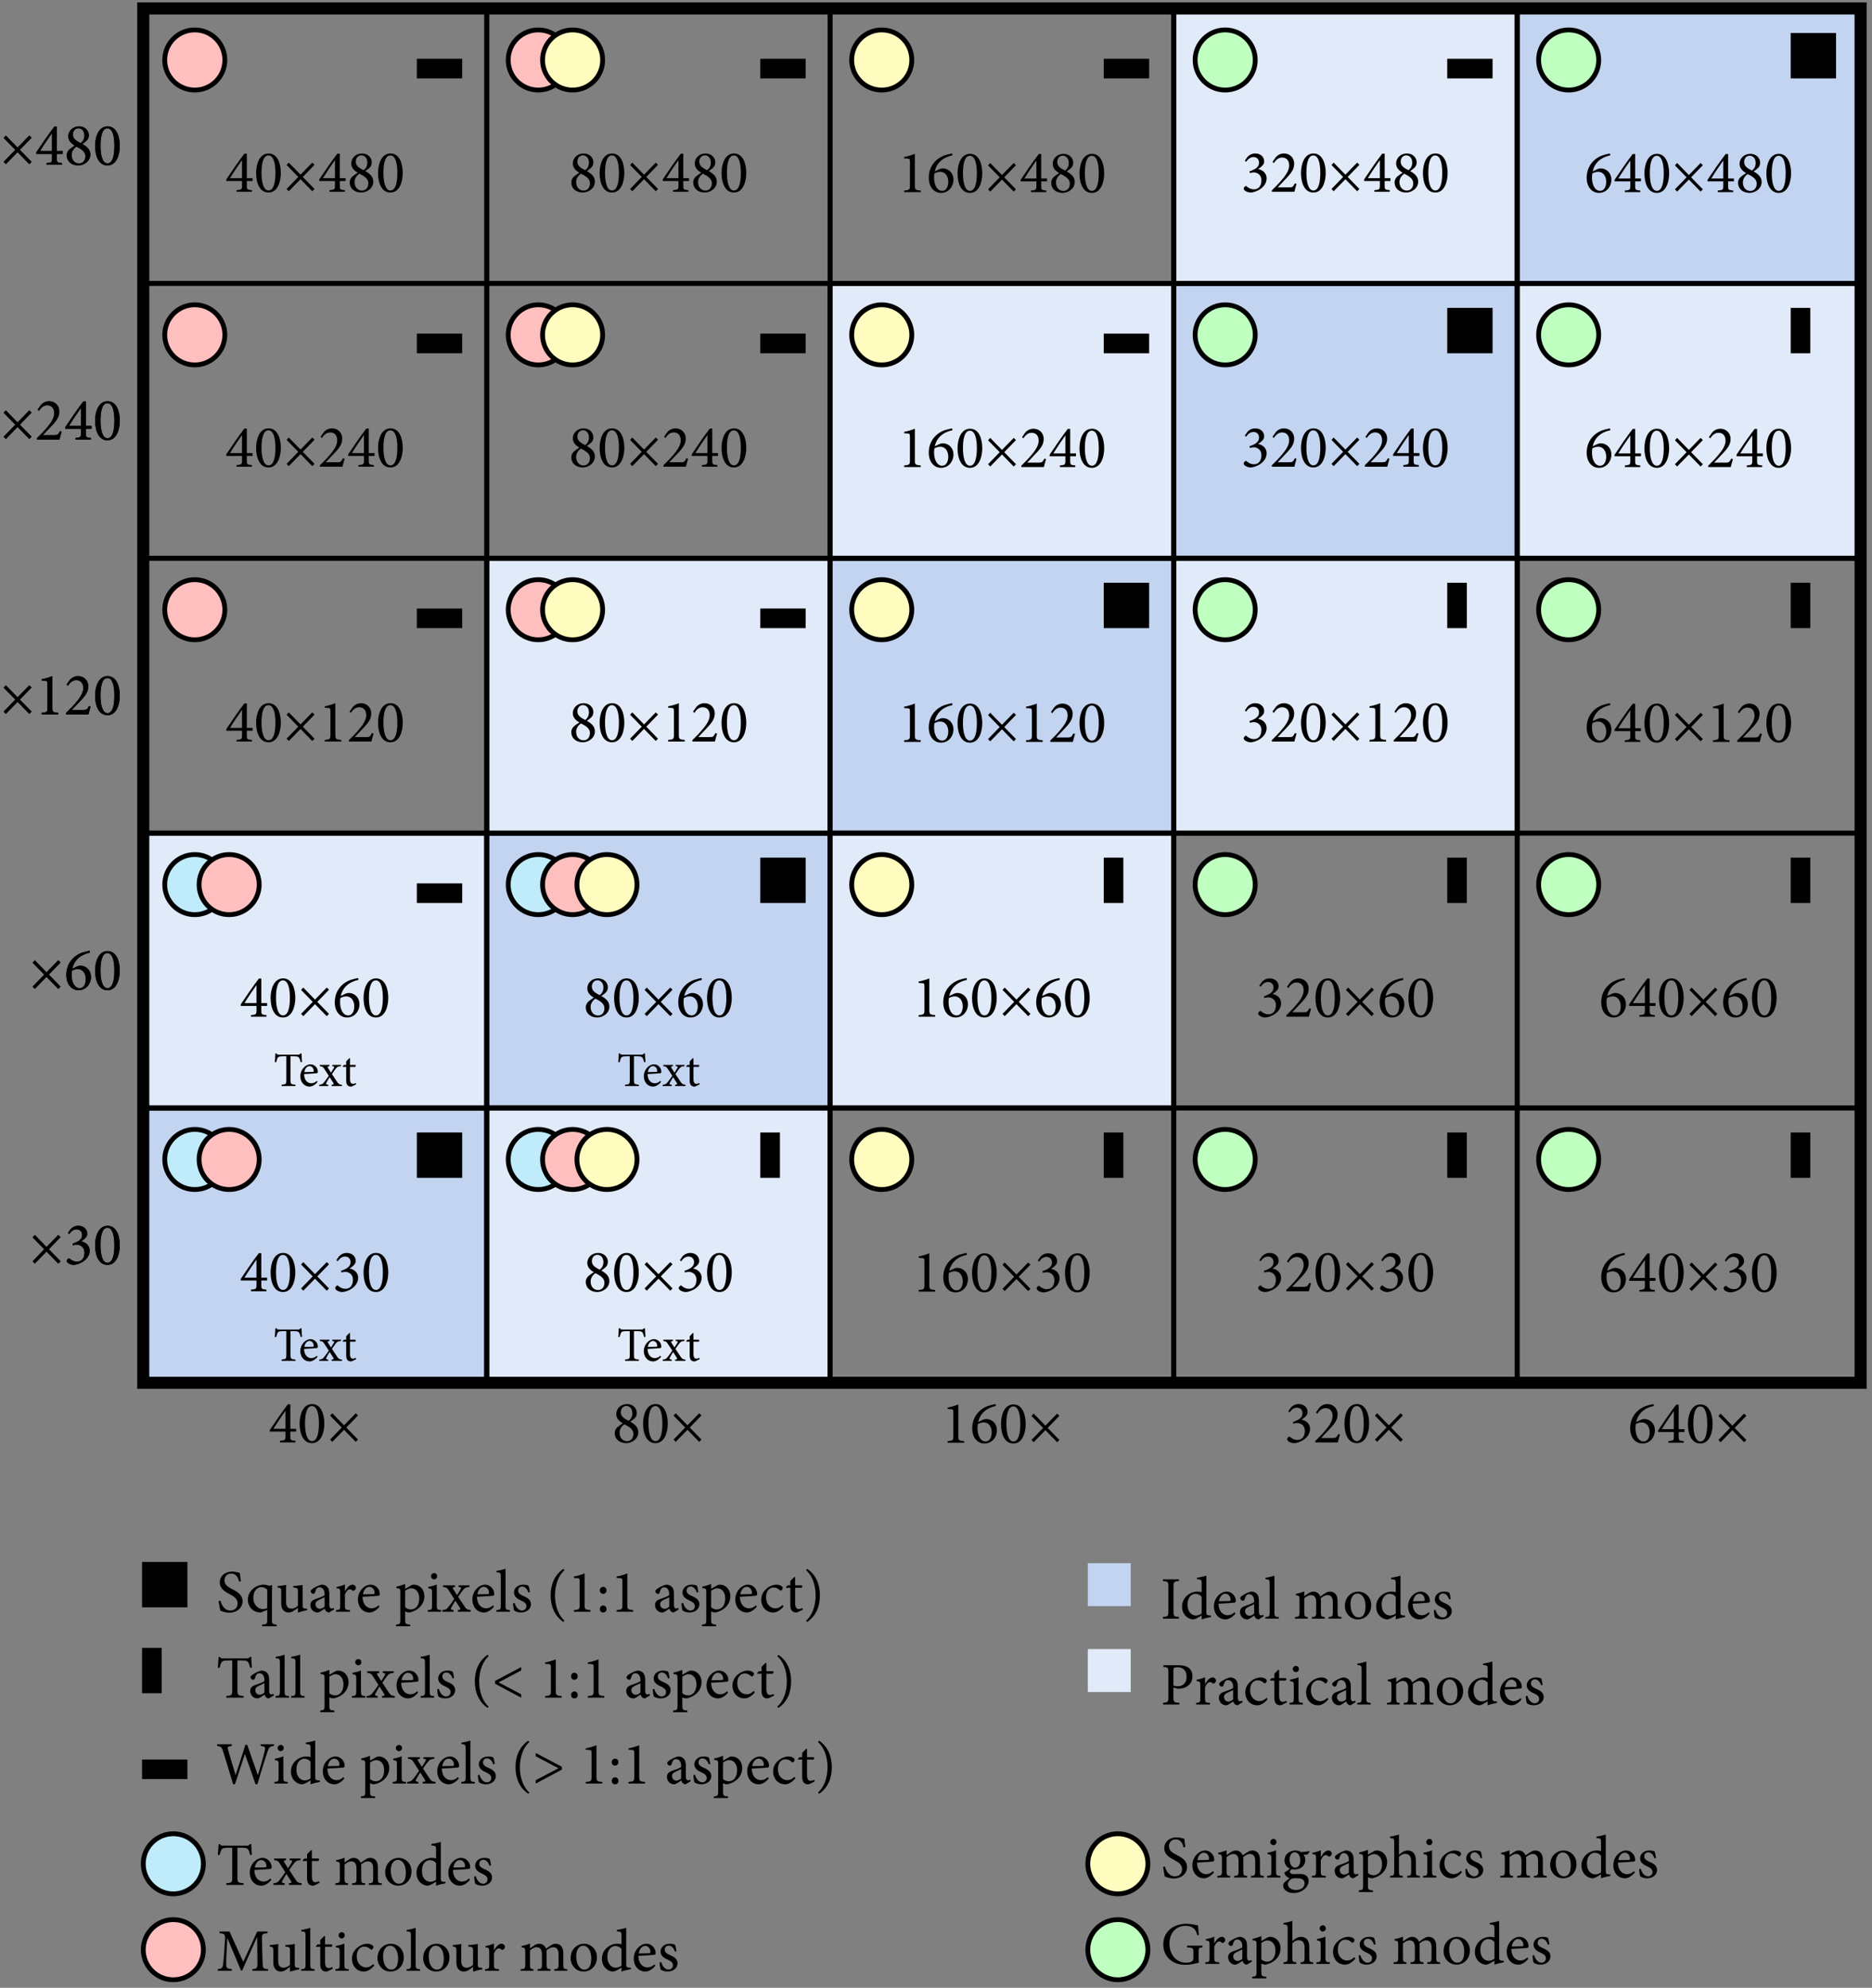 <?xml version="1.0" encoding="UTF-8"?>
<svg xmlns="http://www.w3.org/2000/svg" xmlns:xlink="http://www.w3.org/1999/xlink" width="309pt" height="328pt" viewBox="0 0 309 328" version="1.1">
<rect x="0" y="0" width="309" height="328" fill="#808080" stroke="none"/>
<defs>
<g>
<symbol overflow="visible" id="glyph0-0">
<path style="stroke:none;" d="M 4.984 0 L 4.984 -6.984 L 0 -6.984 L 0 0 Z M 4.188 -6.484 L 2.5 -3.938 L 0.797 -6.484 Z M 4.484 -0.953 L 2.797 -3.484 L 4.484 -6.031 Z M 0.797 -0.5 L 2.5 -3.047 L 4.188 -0.5 Z M 0.5 -6.031 L 2.188 -3.484 L 0.5 -0.953 Z M 0.5 -6.031 "/>
</symbol>
<symbol overflow="visible" id="glyph0-1">
<path style="stroke:none;" d="M 4.547 -1.781 L 4.547 -2.25 L 3.594 -2.25 L 3.594 -6.297 L 3.188 -6.297 C 2.156 -4.938 1.141 -3.453 0.203 -2.047 L 0.203 -1.781 L 2.797 -1.781 L 2.797 -1.062 C 2.797 -0.406 2.75 -0.344 1.891 -0.266 L 1.891 0 L 4.438 0 L 4.438 -0.266 C 3.625 -0.344 3.594 -0.391 3.594 -1.062 L 3.594 -1.781 Z M 2.797 -2.25 L 0.812 -2.25 C 1.484 -3.344 2.141 -4.297 2.766 -5.188 L 2.797 -5.188 Z M 2.797 -2.25 "/>
</symbol>
<symbol overflow="visible" id="glyph0-2">
<path style="stroke:none;" d="M 2.406 -6.328 C 0.891 -6.328 0.344 -4.562 0.344 -3.109 C 0.344 -1.531 0.891 0.125 2.391 0.125 C 3.891 0.125 4.422 -1.656 4.422 -3.109 C 4.422 -4.641 3.891 -6.328 2.406 -6.328 Z M 2.375 -6 C 3.281 -6 3.531 -4.531 3.531 -3.109 C 3.531 -1.719 3.297 -0.219 2.391 -0.219 C 1.516 -0.219 1.234 -1.719 1.234 -3.125 C 1.234 -4.516 1.469 -6 2.375 -6 Z M 2.375 -6 "/>
</symbol>
<symbol overflow="visible" id="glyph0-3">
<path style="stroke:none;" d="M 5.203 -0.469 L 3.266 -2.453 L 5.203 -4.453 L 4.828 -4.812 L 2.891 -2.828 L 0.953 -4.812 L 0.594 -4.422 L 2.516 -2.453 L 0.594 -0.469 L 0.953 -0.094 L 2.891 -2.078 L 4.828 -0.094 Z M 5.203 -0.469 "/>
</symbol>
<symbol overflow="visible" id="glyph0-4">
<path style="stroke:none;" d="M 2.484 -6.328 C 1.406 -6.328 0.703 -5.531 0.703 -4.688 C 0.703 -4 1.141 -3.516 1.781 -3.156 C 1.422 -2.938 1.062 -2.656 0.891 -2.516 C 0.672 -2.297 0.453 -2.016 0.453 -1.562 C 0.453 -0.5 1.297 0.125 2.359 0.125 C 3.203 0.125 4.344 -0.516 4.344 -1.688 C 4.344 -2.547 3.703 -3.031 3.016 -3.422 C 3.484 -3.734 3.734 -3.969 3.812 -4.062 C 4 -4.281 4.094 -4.562 4.094 -4.859 C 4.094 -5.672 3.422 -6.328 2.484 -6.328 Z M 2.375 -6.016 C 2.844 -6.016 3.359 -5.656 3.359 -4.812 C 3.359 -4.203 3.094 -3.844 2.75 -3.562 C 2.047 -3.922 1.453 -4.25 1.453 -4.984 C 1.453 -5.5 1.781 -6.016 2.375 -6.016 Z M 2.469 -0.203 C 1.828 -0.203 1.25 -0.703 1.25 -1.625 C 1.25 -2.172 1.578 -2.672 2.047 -2.984 C 2.828 -2.609 3.531 -2.156 3.531 -1.422 C 3.531 -0.656 3.078 -0.203 2.469 -0.203 Z M 2.469 -0.203 "/>
</symbol>
<symbol overflow="visible" id="glyph0-5">
<path style="stroke:none;" d="M 3.828 0 L 3.828 -0.266 C 2.922 -0.344 2.859 -0.422 2.859 -1.141 L 2.859 -6.328 C 2.312 -6.109 1.719 -5.922 1.094 -5.812 L 1.094 -5.578 L 1.562 -5.547 C 2 -5.531 2.047 -5.484 2.047 -4.969 L 2.047 -1.141 C 2.047 -0.422 1.984 -0.344 1.094 -0.266 L 1.094 0 Z M 3.828 0 "/>
</symbol>
<symbol overflow="visible" id="glyph0-6">
<path style="stroke:none;" d="M 1.359 -3.422 C 1.672 -4.812 2.594 -5.438 3.203 -5.719 C 3.562 -5.891 3.953 -6.016 4.281 -6.078 L 4.219 -6.391 C 3.812 -6.312 3.344 -6.203 2.938 -6.062 C 1.891 -5.688 0.375 -4.562 0.375 -2.375 C 0.375 -0.844 1.25 0.125 2.406 0.125 C 3.609 0.125 4.453 -0.891 4.453 -2.078 C 4.453 -3.094 3.734 -3.922 2.656 -3.922 C 2.469 -3.922 2.25 -3.844 2.031 -3.75 Z M 2.266 -3.359 C 3.172 -3.359 3.594 -2.547 3.594 -1.719 C 3.594 -1.047 3.344 -0.219 2.578 -0.219 C 1.75 -0.219 1.25 -1.203 1.25 -2.391 C 1.25 -2.656 1.266 -2.906 1.312 -3.094 C 1.547 -3.219 1.891 -3.359 2.266 -3.359 Z M 2.266 -3.359 "/>
</symbol>
<symbol overflow="visible" id="glyph0-7">
<path style="stroke:none;" d="M 2.844 -3.766 C 3.141 -3.969 3.375 -4.141 3.516 -4.312 C 3.719 -4.5 3.828 -4.719 3.828 -5.016 C 3.828 -5.766 3.234 -6.328 2.359 -6.328 L 2.344 -6.328 C 1.812 -6.328 1.359 -6.078 1.078 -5.766 L 0.641 -5.141 L 0.844 -4.938 C 1.094 -5.312 1.5 -5.734 2.047 -5.734 C 2.578 -5.734 2.984 -5.406 2.984 -4.797 C 2.984 -4.062 2.312 -3.672 1.406 -3.375 L 1.469 -3.094 C 1.625 -3.141 1.875 -3.203 2.109 -3.203 C 2.672 -3.203 3.375 -2.828 3.375 -1.906 C 3.375 -0.938 2.875 -0.406 2.156 -0.406 C 1.594 -0.406 1.188 -0.672 0.922 -0.906 C 0.844 -0.984 0.766 -0.969 0.688 -0.906 C 0.594 -0.844 0.469 -0.703 0.453 -0.578 C 0.438 -0.453 0.484 -0.344 0.625 -0.219 C 0.75 -0.094 1.156 0.125 1.609 0.125 C 2.328 0.125 4.234 -0.625 4.234 -2.234 C 4.234 -2.953 3.719 -3.578 2.844 -3.75 Z M 2.844 -3.766 "/>
</symbol>
<symbol overflow="visible" id="glyph0-8">
<path style="stroke:none;" d="M 4.109 -1.391 C 3.812 -0.766 3.672 -0.734 3.141 -0.734 L 1.281 -0.734 L 2.688 -2.219 C 3.609 -3.188 4 -3.781 4 -4.641 C 4 -5.688 3.203 -6.328 2.328 -6.328 C 1.766 -6.328 1.297 -6.078 0.984 -5.734 L 0.422 -4.938 L 0.641 -4.734 C 0.891 -5.125 1.328 -5.656 2 -5.656 C 2.734 -5.656 3.172 -5.172 3.172 -4.344 C 3.172 -3.484 2.547 -2.656 1.922 -1.922 C 1.438 -1.344 0.875 -0.781 0.312 -0.234 L 0.312 0 L 4.031 0 C 4.156 -0.453 4.25 -0.891 4.391 -1.312 Z M 4.109 -1.391 "/>
</symbol>
<symbol overflow="visible" id="glyph0-9">
<path style="stroke:none;" d="M 4.078 -5.031 C 4 -5.656 3.953 -6.047 3.906 -6.406 C 3.531 -6.516 3.109 -6.625 2.656 -6.625 C 1.359 -6.625 0.594 -5.812 0.594 -4.859 C 0.594 -3.734 1.609 -3.234 2.25 -2.891 C 2.984 -2.5 3.531 -2.141 3.531 -1.406 C 3.531 -0.672 3.094 -0.203 2.344 -0.203 C 1.312 -0.203 0.859 -1.219 0.703 -1.828 L 0.406 -1.75 C 0.484 -1.281 0.609 -0.422 0.672 -0.203 C 0.781 -0.156 0.922 -0.078 1.172 0 C 1.422 0.062 1.75 0.156 2.156 0.156 C 3.484 0.156 4.359 -0.688 4.359 -1.734 C 4.359 -2.859 3.422 -3.312 2.641 -3.734 C 1.859 -4.125 1.375 -4.469 1.375 -5.203 C 1.375 -5.734 1.719 -6.297 2.484 -6.297 C 3.344 -6.297 3.625 -5.609 3.781 -4.969 Z M 4.078 -5.031 "/>
</symbol>
<symbol overflow="visible" id="glyph0-10">
<path style="stroke:none;" d="M 5.141 2.391 L 5.141 2.125 C 4.438 2.047 4.359 2.016 4.359 1.312 L 4.359 -3.312 C 4.359 -3.984 4.391 -4.172 4.391 -4.375 L 4.359 -4.406 C 4.203 -4.328 4.062 -4.297 4 -4.297 C 3.922 -4.281 3.875 -4.297 3.734 -4.344 C 3.625 -4.391 3.406 -4.438 3.047 -4.469 C 1.672 -4.484 0.375 -3.406 0.375 -1.969 C 0.375 -1 1.078 0.125 2.516 0.125 L 3.578 -0.297 L 3.578 1.297 C 3.578 2 3.516 2.062 2.734 2.125 L 2.734 2.391 Z M 3.578 -0.594 C 3.391 -0.516 3.156 -0.438 2.844 -0.438 C 2.109 -0.438 1.281 -1.094 1.281 -2.297 C 1.281 -3.469 1.938 -4.062 2.609 -4.062 C 2.938 -4.062 3.344 -3.906 3.578 -3.656 Z M 3.578 -0.594 "/>
</symbol>
<symbol overflow="visible" id="glyph0-11">
<path style="stroke:none;" d="M 5.156 -0.5 L 4.891 -0.516 C 4.5 -0.531 4.422 -0.594 4.422 -1.094 L 4.422 -4.422 C 4.281 -4.391 4.031 -4.359 3.766 -4.328 C 3.469 -4.281 3.125 -4.25 2.859 -4.25 L 2.859 -4.016 L 3.219 -3.953 C 3.547 -3.906 3.641 -3.844 3.641 -3.312 L 3.641 -0.984 C 3.297 -0.656 2.922 -0.516 2.562 -0.516 C 2.109 -0.516 1.688 -0.75 1.688 -1.641 L 1.688 -2.984 C 1.688 -3.656 1.688 -4.109 1.719 -4.422 C 1.562 -4.391 1.281 -4.359 1 -4.312 C 0.75 -4.281 0.5 -4.25 0.297 -4.25 L 0.297 -4.016 L 0.562 -3.953 C 0.812 -3.891 0.891 -3.844 0.891 -3.312 L 0.891 -1.359 C 0.891 -0.297 1.469 0.125 2.141 0.125 C 2.406 0.125 2.609 0.047 2.906 -0.125 C 3.188 -0.297 3.406 -0.484 3.641 -0.641 L 3.641 0.062 L 3.703 0.125 C 3.891 0.062 4.141 -0.016 4.391 -0.078 C 4.672 -0.156 4.938 -0.203 5.156 -0.234 Z M 5.156 -0.5 "/>
</symbol>
<symbol overflow="visible" id="glyph0-12">
<path style="stroke:none;" d="M 4.312 -0.391 L 4.219 -0.641 C 4.109 -0.594 3.984 -0.531 3.859 -0.531 C 3.688 -0.531 3.516 -0.688 3.516 -1.141 L 3.516 -2.984 C 3.516 -3.516 3.406 -3.906 3.062 -4.203 C 2.844 -4.391 2.547 -4.469 2.25 -4.469 C 1.672 -4.359 1.016 -3.984 0.75 -3.781 C 0.562 -3.641 0.438 -3.516 0.438 -3.375 C 0.438 -3.141 0.688 -2.953 0.875 -2.953 C 1 -2.953 1.109 -3.016 1.156 -3.188 C 1.234 -3.484 1.328 -3.703 1.453 -3.844 C 1.562 -3.953 1.703 -4.031 1.891 -4.031 C 2.406 -4.031 2.734 -3.625 2.734 -2.906 L 2.734 -2.734 C 2.516 -2.547 1.797 -2.281 1.203 -2.078 C 0.641 -1.891 0.391 -1.578 0.391 -1.094 C 0.391 -0.469 0.875 0.125 1.578 0.125 C 1.891 0.125 2.359 -0.25 2.766 -0.516 C 2.812 -0.344 2.875 -0.203 3 -0.078 C 3.109 0.031 3.312 0.125 3.469 0.125 Z M 2.734 -0.844 C 2.547 -0.641 2.203 -0.484 1.938 -0.484 C 1.641 -0.484 1.234 -0.734 1.234 -1.234 C 1.234 -1.609 1.453 -1.797 1.844 -1.969 C 2.047 -2.078 2.531 -2.281 2.734 -2.391 Z M 2.734 -0.844 "/>
</symbol>
<symbol overflow="visible" id="glyph0-13">
<path style="stroke:none;" d="M 1.797 -3.406 L 1.797 -4.5 C 1.328 -4.297 0.891 -4.172 0.406 -4.094 L 0.406 -3.875 C 0.984 -3.797 1.016 -3.766 1.016 -3.094 L 1.016 -1.031 C 1.016 -0.375 0.953 -0.312 0.328 -0.266 L 0.328 0 L 2.625 0 L 2.625 -0.266 C 1.859 -0.312 1.797 -0.375 1.797 -1.031 L 1.797 -2.859 C 2.031 -3.422 2.344 -3.703 2.609 -3.703 C 2.766 -3.703 2.875 -3.656 3.031 -3.516 C 3.094 -3.453 3.172 -3.438 3.297 -3.484 C 3.484 -3.578 3.609 -3.781 3.609 -3.984 C 3.609 -4.203 3.375 -4.469 3.031 -4.469 C 2.547 -4.469 2.125 -3.922 1.828 -3.406 Z M 1.797 -3.406 "/>
</symbol>
<symbol overflow="visible" id="glyph0-14">
<path style="stroke:none;" d="M 3.781 -1.062 C 3.422 -0.719 3.047 -0.562 2.641 -0.562 C 1.938 -0.562 1.156 -1.109 1.141 -2.469 C 2.344 -2.516 3.594 -2.609 3.766 -2.641 C 3.953 -2.688 3.984 -2.766 3.984 -2.953 C 3.984 -3.734 3.312 -4.469 2.5 -4.469 L 2.484 -4.469 C 1.969 -4.469 1.438 -4.203 1.031 -3.75 C 0.625 -3.297 0.375 -2.688 0.375 -2 C 0.375 -0.875 1.094 0.125 2.312 0.125 C 2.625 0.125 3.312 -0.062 3.938 -0.844 Z M 2.25 -4.109 C 2.797 -4.109 3.141 -3.625 3.125 -3.109 C 3.125 -2.953 3.078 -2.906 2.891 -2.906 C 2.312 -2.891 1.75 -2.875 1.203 -2.875 C 1.344 -3.688 1.797 -4.109 2.25 -4.109 Z M 2.25 -4.109 "/>
</symbol>
<symbol overflow="visible" id="glyph0-15">
<path style="stroke:none;" d="M 1.688 -3.781 L 1.688 -4.578 C 1.219 -4.391 0.656 -4.219 0.234 -4.141 L 0.234 -3.906 C 0.859 -3.828 0.891 -3.812 0.891 -3.156 L 0.891 1.344 C 0.891 2 0.812 2.062 0.172 2.125 L 0.172 2.391 L 2.516 2.391 L 2.516 2.125 C 1.75 2.062 1.688 2 1.688 1.25 L 1.688 -0.062 C 1.812 0.016 2.078 0.109 2.375 0.125 C 3.672 -0.125 4.859 -1.094 4.859 -2.594 C 4.859 -3.562 4.203 -4.469 3.094 -4.469 C 2.969 -4.469 2.781 -4.422 2.609 -4.312 Z M 1.688 -3.453 C 1.953 -3.656 2.359 -3.875 2.688 -3.875 C 3.406 -3.875 4.016 -3.281 4.016 -2.203 C 4.016 -1.094 3.453 -0.375 2.625 -0.375 C 2.266 -0.375 1.906 -0.531 1.688 -0.75 Z M 1.688 -3.453 "/>
</symbol>
<symbol overflow="visible" id="glyph0-16">
<path style="stroke:none;" d="M 1.344 -5.344 C 1.641 -5.344 1.859 -5.578 1.859 -5.859 C 1.859 -6.156 1.641 -6.375 1.359 -6.375 C 1.094 -6.375 0.844 -6.156 0.844 -5.859 C 0.844 -5.578 1.094 -5.344 1.344 -5.344 Z M 2.516 0 L 2.516 -0.266 C 1.875 -0.312 1.797 -0.375 1.797 -1.062 L 1.797 -4.5 C 1.375 -4.312 0.891 -4.188 0.391 -4.109 L 0.391 -3.875 C 0.984 -3.781 1.016 -3.734 1.016 -3.109 L 1.016 -1.062 C 1.016 -0.375 0.953 -0.312 0.312 -0.266 L 0.312 0 Z M 2.516 0 "/>
</symbol>
<symbol overflow="visible" id="glyph0-17">
<path style="stroke:none;" d="M 4.719 0 L 4.719 -0.266 C 4.125 -0.344 4 -0.422 3.625 -1 L 2.656 -2.469 C 2.984 -2.953 3.234 -3.312 3.438 -3.562 C 3.797 -3.984 3.922 -4.031 4.531 -4.094 L 4.531 -4.359 L 2.719 -4.359 L 2.719 -4.094 C 3.156 -4.047 3.219 -4 3.047 -3.688 C 2.859 -3.359 2.656 -3.047 2.469 -2.75 L 1.875 -3.672 C 1.688 -3.953 1.719 -4.031 2.141 -4.094 L 2.141 -4.359 L 0.156 -4.359 L 0.156 -4.094 C 0.703 -4.031 0.828 -3.953 1.141 -3.469 L 2 -2.109 C 1.703 -1.672 1.438 -1.266 1.156 -0.922 C 0.766 -0.422 0.656 -0.344 0.047 -0.266 L 0.047 0 L 1.891 0 L 1.891 -0.266 C 1.391 -0.344 1.359 -0.422 1.562 -0.766 C 1.75 -1.125 1.969 -1.5 2.188 -1.828 L 2.938 -0.656 C 3.094 -0.391 3.016 -0.312 2.594 -0.266 L 2.594 0 Z M 4.719 0 "/>
</symbol>
<symbol overflow="visible" id="glyph0-18">
<path style="stroke:none;" d="M 2.375 0 L 2.375 -0.266 C 1.734 -0.312 1.656 -0.375 1.656 -1.031 L 1.656 -7.094 C 1.312 -6.984 0.703 -6.812 0.172 -6.75 L 0.172 -6.516 C 0.812 -6.453 0.875 -6.438 0.875 -5.75 L 0.875 -1.031 C 0.875 -0.375 0.781 -0.312 0.156 -0.266 L 0.156 0 Z M 2.375 0 "/>
</symbol>
<symbol overflow="visible" id="glyph0-19">
<path style="stroke:none;" d="M 3.188 -3.234 C 3.156 -3.484 3.047 -4.078 2.953 -4.297 C 2.766 -4.391 2.5 -4.469 2.078 -4.469 C 1.172 -4.469 0.562 -3.875 0.562 -3.188 C 0.562 -2.422 1.219 -2.078 1.812 -1.812 C 2.312 -1.578 2.609 -1.344 2.609 -0.906 C 2.609 -0.484 2.266 -0.203 1.891 -0.203 C 1.297 -0.203 0.844 -0.781 0.672 -1.453 L 0.406 -1.391 C 0.406 -1.031 0.516 -0.359 0.578 -0.219 C 0.75 -0.062 1.203 0.125 1.719 0.125 C 2.516 0.125 3.359 -0.344 3.359 -1.25 C 3.359 -1.938 2.844 -2.297 2.094 -2.609 C 1.656 -2.797 1.25 -3.031 1.25 -3.469 C 1.25 -3.875 1.516 -4.156 1.906 -4.156 C 2.391 -4.156 2.734 -3.766 2.938 -3.172 Z M 3.188 -3.234 "/>
</symbol>
<symbol overflow="visible" id="glyph0-20">
<path style="stroke:none;" d="M 2.984 1.469 C 2 0.625 1.422 -0.984 1.422 -2.688 C 1.422 -4.406 2 -6 2.984 -6.844 L 2.812 -7.078 C 1.359 -6.094 0.703 -4.5 0.703 -2.719 L 0.703 -2.703 C 0.703 -0.891 1.359 0.703 2.812 1.688 Z M 2.984 1.469 "/>
</symbol>
<symbol overflow="visible" id="glyph0-21">
<path style="stroke:none;" d="M 1.156 -4.109 C 0.828 -4.109 0.594 -3.875 0.594 -3.531 C 0.594 -3.203 0.828 -2.953 1.141 -2.953 C 1.469 -2.953 1.688 -3.203 1.688 -3.531 C 1.688 -3.875 1.469 -4.109 1.156 -4.109 Z M 1.141 0.125 C 1.469 0.125 1.703 -0.109 1.703 -0.453 C 1.703 -0.781 1.469 -1.031 1.141 -1.031 C 0.844 -1.031 0.594 -0.781 0.594 -0.453 C 0.594 -0.109 0.844 0.125 1.141 0.125 Z M 1.141 0.125 "/>
</symbol>
<symbol overflow="visible" id="glyph0-22">
<path style="stroke:none;" d="M 3.891 -1.109 C 3.422 -0.672 3.109 -0.562 2.688 -0.562 C 2.109 -0.562 1.172 -1.016 1.172 -2.406 C 1.172 -3.453 1.75 -4 2.406 -4 C 2.766 -4 3.109 -3.875 3.406 -3.594 C 3.484 -3.516 3.531 -3.484 3.594 -3.484 C 3.703 -3.484 3.922 -3.703 3.922 -3.906 C 3.922 -4.016 3.891 -4.094 3.766 -4.203 C 3.609 -4.344 3.281 -4.469 2.875 -4.469 L 2.859 -4.469 C 2.5 -4.469 1.891 -4.312 1.375 -3.906 C 0.703 -3.406 0.375 -2.734 0.375 -1.969 C 0.375 -0.891 1.109 0.125 2.375 0.125 C 2.953 0.125 3.625 -0.312 4.062 -0.891 Z M 3.891 -1.109 "/>
</symbol>
<symbol overflow="visible" id="glyph0-23">
<path style="stroke:none;" d="M 2.969 -0.359 L 2.875 -0.625 C 2.75 -0.547 2.516 -0.453 2.266 -0.453 C 2.016 -0.453 1.688 -0.594 1.688 -1.406 L 1.688 -3.953 L 2.75 -3.953 C 2.875 -4.031 2.906 -4.25 2.812 -4.359 L 1.688 -4.359 L 1.688 -5.719 L 1.547 -5.734 L 0.891 -5.078 L 0.891 -4.359 L 0.453 -4.359 L 0.172 -4.062 L 0.203 -3.953 L 0.891 -3.953 L 0.891 -1.062 C 0.891 -0.281 1.25 0.125 1.875 0.125 C 1.969 0.125 2.125 0.078 2.297 -0.016 Z M 2.969 -0.359 "/>
</symbol>
<symbol overflow="visible" id="glyph0-24">
<path style="stroke:none;" d="M 2.734 -2.703 C 2.734 -4.5 2.109 -6.078 0.641 -7.078 L 0.453 -6.844 C 1.453 -6.016 2.031 -4.406 2.031 -2.688 C 2.031 -0.984 1.469 0.625 0.453 1.469 L 0.641 1.688 C 2.125 0.672 2.734 -0.891 2.734 -2.688 Z M 2.734 -2.703 "/>
</symbol>
<symbol overflow="visible" id="glyph0-25">
<path style="stroke:none;" d="M 5.906 -4.969 C 5.844 -5.547 5.797 -6.266 5.797 -6.734 L 5.578 -6.734 C 5.438 -6.547 5.359 -6.484 5.078 -6.484 L 1.141 -6.484 C 0.875 -6.484 0.734 -6.5 0.594 -6.734 L 0.406 -6.734 C 0.375 -6.188 0.328 -5.531 0.281 -4.938 L 0.562 -4.938 C 0.688 -5.375 0.766 -5.656 0.891 -5.828 C 1.016 -6.047 1.219 -6.141 2.047 -6.141 L 2.656 -6.141 L 2.656 -1.219 C 2.656 -0.438 2.578 -0.344 1.672 -0.281 L 1.672 0 L 4.531 0 L 4.531 -0.281 C 3.594 -0.344 3.516 -0.438 3.516 -1.219 L 3.516 -6.141 L 4.203 -6.141 C 4.969 -6.141 5.125 -6.062 5.297 -5.828 C 5.406 -5.656 5.5 -5.406 5.609 -4.938 Z M 5.906 -4.969 "/>
</symbol>
<symbol overflow="visible" id="glyph0-26">
<path style="stroke:none;" d="M 4.906 0 L 4.906 -0.562 L 1.188 -2.516 L 1.188 -2.531 L 4.906 -4.5 L 4.906 -5.047 L 0.594 -2.766 L 0.594 -2.297 Z M 4.906 0 "/>
</symbol>
<symbol overflow="visible" id="glyph0-27">
<path style="stroke:none;" d="M 9.531 -6.484 L 7.344 -6.484 L 7.344 -6.203 C 8.109 -6.109 8.156 -6 8.016 -5.406 C 7.859 -4.688 7.312 -2.734 6.891 -1.406 L 6.875 -1.406 C 6.266 -3.125 5.688 -4.75 5.125 -6.391 L 4.828 -6.391 C 4.328 -4.766 3.766 -3.109 3.219 -1.422 L 3.203 -1.422 C 2.766 -2.828 2.375 -4.172 1.984 -5.516 C 1.828 -6.031 1.859 -6.109 2.578 -6.203 L 2.578 -6.484 L 0.156 -6.484 L 0.156 -6.203 C 0.766 -6.125 0.922 -6.047 1.172 -5.219 C 1.719 -3.453 2.266 -1.688 2.797 0.109 L 3.109 0.109 C 3.625 -1.5 4.172 -3.109 4.734 -4.859 L 4.75 -4.859 C 5.266 -3.422 5.953 -1.5 6.5 0.109 L 6.812 0.109 C 7.625 -2.688 8.234 -4.562 8.453 -5.203 C 8.75 -6.031 8.844 -6.109 9.531 -6.203 Z M 9.531 -6.484 "/>
</symbol>
<symbol overflow="visible" id="glyph0-28">
<path style="stroke:none;" d="M 5.156 -0.516 L 4.828 -0.531 C 4.469 -0.578 4.391 -0.625 4.391 -1.141 L 4.391 -7.094 C 4.031 -6.984 3.359 -6.812 2.844 -6.766 L 2.844 -6.516 C 3.562 -6.453 3.609 -6.438 3.609 -5.781 L 3.609 -4.359 C 3.375 -4.453 3.078 -4.469 2.938 -4.469 C 1.578 -4.469 0.375 -3.391 0.375 -2 C 0.375 -0.609 1.422 0.125 2.219 0.125 C 2.328 0.125 2.609 0.062 3 -0.172 L 3.609 -0.531 L 3.609 0.125 C 4.188 -0.094 4.938 -0.219 5.156 -0.266 Z M 3.609 -0.844 C 3.375 -0.672 3 -0.516 2.656 -0.516 C 2 -0.516 1.281 -1.094 1.281 -2.266 C 1.281 -3.719 2.109 -4.094 2.578 -4.094 C 2.953 -4.094 3.375 -3.938 3.609 -3.594 Z M 3.609 -0.844 "/>
</symbol>
<symbol overflow="visible" id="glyph0-29">
<path style="stroke:none;" d="M 4.906 -2.297 L 4.906 -2.766 L 0.594 -5.047 L 0.594 -4.5 L 4.328 -2.531 L 4.328 -2.516 L 0.594 -0.562 L 0.594 0 Z M 4.906 -2.297 "/>
</symbol>
<symbol overflow="visible" id="glyph0-30">
<path style="stroke:none;" d="M 7.938 0 L 7.938 -0.266 C 7.359 -0.312 7.297 -0.359 7.297 -1.031 L 7.297 -2.953 C 7.297 -3.922 6.797 -4.469 6.031 -4.469 C 5.734 -4.469 5.484 -4.359 5.281 -4.219 C 5.031 -4.062 4.734 -3.875 4.453 -3.656 C 4.234 -4.172 3.812 -4.469 3.328 -4.469 C 3.016 -4.469 2.781 -4.359 2.516 -4.203 C 2.219 -4.016 2 -3.844 1.797 -3.703 L 1.797 -4.5 C 1.344 -4.312 0.844 -4.172 0.406 -4.094 L 0.406 -3.875 C 0.984 -3.781 1.016 -3.734 1.016 -3.094 L 1.016 -1.031 C 1.016 -0.375 0.922 -0.312 0.266 -0.266 L 0.266 0 L 2.375 0 L 2.375 -0.266 C 1.891 -0.312 1.797 -0.375 1.797 -1.031 L 1.797 -3.375 C 2.094 -3.625 2.5 -3.891 2.875 -3.891 C 3.5 -3.891 3.766 -3.469 3.766 -2.734 L 3.766 -1.031 C 3.766 -0.375 3.672 -0.312 3.047 -0.266 L 3.047 0 L 5.188 0 L 5.188 -0.266 C 4.641 -0.312 4.547 -0.375 4.547 -1 L 4.547 -2.953 C 4.547 -3.125 4.531 -3.25 4.516 -3.375 C 4.891 -3.672 5.281 -3.891 5.625 -3.891 C 6.266 -3.891 6.516 -3.438 6.516 -2.734 L 6.516 -1.062 C 6.516 -0.359 6.406 -0.312 5.812 -0.266 L 5.812 0 Z M 7.938 0 "/>
</symbol>
<symbol overflow="visible" id="glyph0-31">
<path style="stroke:none;" d="M 2.562 -4.469 C 1.641 -4.469 0.375 -3.734 0.375 -2.078 C 0.375 -0.984 1.188 0.125 2.547 0.125 C 3.531 0.125 4.719 -0.641 4.719 -2.25 C 4.719 -3.484 3.797 -4.469 2.562 -4.469 Z M 2.438 -4.141 C 3.312 -4.141 3.781 -3.188 3.781 -2.031 C 3.781 -0.672 3.281 -0.203 2.656 -0.203 C 1.828 -0.203 1.297 -1.141 1.297 -2.406 C 1.297 -3.531 1.828 -4.141 2.438 -4.141 Z M 2.438 -4.141 "/>
</symbol>
<symbol overflow="visible" id="glyph0-32">
<path style="stroke:none;" d="M 8.578 0 L 8.578 -0.281 C 7.719 -0.344 7.688 -0.406 7.656 -1.469 L 7.562 -5.078 C 7.531 -6.094 7.594 -6.125 8.484 -6.203 L 8.484 -6.484 L 6.781 -6.484 L 4.469 -1.484 L 2.203 -6.484 L 0.562 -6.484 L 0.562 -6.203 C 1.469 -6.109 1.531 -6.078 1.438 -4.781 L 1.297 -2.703 C 1.219 -1.656 1.172 -1.219 1.109 -0.875 C 1.031 -0.453 0.844 -0.344 0.266 -0.281 L 0.266 0 L 2.578 0 L 2.578 -0.281 C 1.906 -0.344 1.688 -0.422 1.672 -0.891 C 1.656 -1.297 1.656 -1.719 1.688 -2.547 L 1.844 -5.391 L 1.859 -5.391 L 4.094 -0.062 L 4.297 -0.062 L 6.734 -5.531 L 6.766 -5.531 L 6.812 -1.469 C 6.812 -0.406 6.781 -0.344 5.969 -0.281 L 5.969 0 Z M 8.578 0 "/>
</symbol>
<symbol overflow="visible" id="glyph0-33">
<path style="stroke:none;" d="M 3.016 0 L 3.016 -0.281 C 2.203 -0.344 2.125 -0.391 2.125 -1.25 L 2.125 -5.234 C 2.125 -6.078 2.203 -6.141 3.016 -6.203 L 3.016 -6.484 L 0.375 -6.484 L 0.375 -6.203 C 1.203 -6.141 1.281 -6.078 1.281 -5.234 L 1.281 -1.25 C 1.281 -0.406 1.203 -0.344 0.375 -0.281 L 0.375 0 Z M 3.016 0 "/>
</symbol>
<symbol overflow="visible" id="glyph0-34">
<path style="stroke:none;" d="M 0.453 -6.484 L 0.453 -6.203 C 1.203 -6.156 1.281 -6.109 1.281 -5.234 L 1.281 -1.25 C 1.281 -0.422 1.203 -0.344 0.406 -0.281 L 0.406 0 L 3.094 0 L 3.094 -0.281 C 2.203 -0.344 2.109 -0.391 2.109 -1.234 L 2.109 -2.797 L 2.844 -2.609 C 2.953 -2.609 3.156 -2.609 3.297 -2.625 C 4.281 -2.734 5.25 -3.375 5.25 -4.672 C 5.25 -5.312 5 -5.766 4.609 -6.078 C 4.203 -6.359 3.625 -6.484 2.922 -6.484 Z M 2.109 -5.578 C 2.109 -5.859 2.141 -5.984 2.219 -6.047 C 2.297 -6.109 2.5 -6.156 2.781 -6.156 C 3.594 -6.156 4.281 -5.703 4.281 -4.625 C 4.281 -3.359 3.484 -3.016 2.844 -3.016 C 2.516 -3.016 2.25 -3.078 2.109 -3.125 Z M 2.109 -5.578 "/>
</symbol>
<symbol overflow="visible" id="glyph0-35">
<path style="stroke:none;" d="M 4.609 -4.359 C 4.25 -4.297 3.734 -4.234 3.266 -4.203 C 2.953 -4.391 2.625 -4.469 2.297 -4.469 C 1.531 -4.469 0.516 -3.953 0.516 -2.828 C 0.516 -2.141 0.938 -1.672 1.391 -1.484 C 1.219 -1.281 0.906 -1.031 0.516 -0.875 C 0.5 -0.781 0.531 -0.594 0.625 -0.453 C 0.75 -0.25 1 -0.016 1.359 0.094 C 1.109 0.281 0.734 0.594 0.531 0.781 C 0.375 0.938 0.297 1.125 0.297 1.344 C 0.297 1.906 0.906 2.562 2.031 2.562 C 3.344 2.562 4.5 1.594 4.5 0.594 C 4.5 -0.391 3.703 -0.594 3.078 -0.594 C 2.734 -0.594 2.391 -0.578 2.031 -0.578 C 1.578 -0.578 1.391 -0.766 1.391 -0.953 C 1.391 -1.094 1.562 -1.281 1.688 -1.375 C 1.859 -1.344 2.047 -1.328 2.203 -1.328 C 3.047 -1.328 3.953 -1.844 3.953 -2.922 C 3.953 -3.266 3.828 -3.594 3.656 -3.797 L 4.219 -3.766 C 4.375 -3.859 4.578 -4.109 4.672 -4.281 Z M 2.188 -4.172 C 2.766 -4.172 3.125 -3.609 3.125 -2.828 C 3.125 -2.047 2.734 -1.656 2.297 -1.641 C 1.75 -1.641 1.359 -2.203 1.359 -2.984 C 1.359 -3.75 1.766 -4.172 2.188 -4.172 Z M 2.406 0.109 C 2.844 0.109 3.125 0.141 3.375 0.234 C 3.656 0.359 3.828 0.609 3.828 0.953 C 3.828 1.562 3.344 2.047 2.391 2.047 C 1.656 2.047 1.078 1.641 1.078 1.094 C 1.078 0.812 1.281 0.531 1.531 0.312 C 1.719 0.172 1.938 0.109 2.406 0.109 Z M 2.406 0.109 "/>
</symbol>
<symbol overflow="visible" id="glyph0-36">
<path style="stroke:none;" d="M 5.109 0 L 5.109 -0.266 C 4.531 -0.312 4.453 -0.375 4.453 -1.031 L 4.453 -2.766 C 4.453 -3.969 3.891 -4.469 3.078 -4.469 C 2.547 -4.469 2.016 -4.109 1.656 -3.75 L 1.656 -7.094 C 1.266 -6.984 0.672 -6.812 0.188 -6.75 L 0.188 -6.516 C 0.844 -6.453 0.875 -6.406 0.875 -5.781 L 0.875 -1.031 C 0.875 -0.375 0.781 -0.312 0.188 -0.266 L 0.172 0 L 2.297 0 L 2.297 -0.266 C 1.703 -0.312 1.656 -0.391 1.656 -1.031 L 1.656 -3.406 C 1.938 -3.719 2.312 -3.906 2.688 -3.906 C 3.359 -3.906 3.672 -3.5 3.672 -2.688 L 3.672 -1.031 C 3.672 -0.375 3.594 -0.312 3.016 -0.266 L 3.016 0 Z M 5.109 0 "/>
</symbol>
<symbol overflow="visible" id="glyph0-37">
<path style="stroke:none;" d="M 6.891 -3.016 L 4.359 -3.016 L 4.359 -2.734 C 5.359 -2.656 5.406 -2.594 5.406 -1.875 L 5.406 -1.031 C 5.406 -0.609 5.297 -0.484 5.094 -0.375 C 4.875 -0.266 4.562 -0.203 4.234 -0.203 C 2.297 -0.203 1.453 -1.875 1.453 -3.312 C 1.453 -5.156 2.578 -6.281 4.094 -6.281 C 5.047 -6.281 5.797 -5.953 6.047 -4.719 L 6.312 -4.781 C 6.25 -5.438 6.203 -5.984 6.172 -6.344 C 5.844 -6.406 5.078 -6.625 4.25 -6.625 C 2.297 -6.625 0.438 -5.5 0.438 -3.203 C 0.438 -1.219 1.906 0.156 4.094 0.156 C 4.891 0.156 5.719 -0.062 6.328 -0.203 C 6.266 -0.484 6.266 -0.812 6.266 -1.156 L 6.266 -2.016 C 6.266 -2.609 6.297 -2.656 6.891 -2.734 Z M 6.891 -3.016 "/>
</symbol>
<symbol overflow="visible" id="glyph1-0">
<path style="stroke:none;" d="M 3.984 0 L 3.984 -5.578 L 0 -5.578 L 0 0 Z M 3.344 -5.172 L 1.984 -3.141 L 0.641 -5.172 Z M 3.578 -0.75 L 2.234 -2.781 L 3.578 -4.828 Z M 0.641 -0.391 L 1.984 -2.438 L 3.344 -0.391 Z M 0.391 -4.828 L 1.75 -2.781 L 0.391 -0.75 Z M 0.391 -4.828 "/>
</symbol>
<symbol overflow="visible" id="glyph1-1">
<path style="stroke:none;" d="M 4.719 -3.969 C 4.672 -4.438 4.641 -5.016 4.625 -5.375 L 4.469 -5.375 C 4.344 -5.234 4.281 -5.172 4.062 -5.172 L 0.922 -5.172 C 0.688 -5.172 0.594 -5.203 0.484 -5.375 L 0.312 -5.375 C 0.297 -4.938 0.266 -4.422 0.219 -3.938 L 0.453 -3.938 C 0.547 -4.297 0.609 -4.531 0.703 -4.656 C 0.812 -4.844 0.969 -4.906 1.641 -4.906 L 2.125 -4.906 L 2.125 -0.984 C 2.125 -0.344 2.062 -0.266 1.344 -0.219 L 1.344 0 L 3.625 0 L 3.625 -0.219 C 2.875 -0.266 2.812 -0.344 2.812 -0.984 L 2.812 -4.906 L 3.359 -4.906 C 3.969 -4.906 4.094 -4.844 4.234 -4.656 C 4.312 -4.531 4.406 -4.328 4.484 -3.938 Z M 4.719 -3.969 "/>
</symbol>
<symbol overflow="visible" id="glyph1-2">
<path style="stroke:none;" d="M 3.031 -0.844 C 2.734 -0.578 2.438 -0.453 2.109 -0.453 C 1.547 -0.453 0.922 -0.891 0.922 -1.969 C 1.875 -2.016 2.875 -2.094 3 -2.109 C 3.156 -2.141 3.188 -2.203 3.188 -2.359 C 3.188 -2.984 2.656 -3.578 1.984 -3.578 C 1.578 -3.578 1.141 -3.359 0.828 -3 C 0.5 -2.641 0.297 -2.141 0.297 -1.609 C 0.297 -0.703 0.875 0.094 1.844 0.094 C 2.094 0.094 2.641 -0.047 3.141 -0.672 Z M 1.797 -3.281 C 2.234 -3.281 2.516 -2.906 2.5 -2.484 C 2.5 -2.359 2.453 -2.328 2.312 -2.328 C 1.844 -2.312 1.406 -2.297 0.953 -2.297 C 1.078 -2.953 1.438 -3.281 1.797 -3.281 Z M 1.797 -3.281 "/>
</symbol>
<symbol overflow="visible" id="glyph1-3">
<path style="stroke:none;" d="M 3.781 0 L 3.781 -0.203 C 3.297 -0.266 3.203 -0.344 2.906 -0.797 L 2.125 -1.969 C 2.391 -2.359 2.578 -2.641 2.75 -2.859 C 3.031 -3.188 3.141 -3.234 3.625 -3.281 L 3.625 -3.484 L 2.172 -3.484 L 2.172 -3.281 C 2.516 -3.234 2.578 -3.203 2.438 -2.953 C 2.281 -2.688 2.125 -2.438 1.969 -2.203 L 1.5 -2.938 C 1.344 -3.156 1.375 -3.234 1.719 -3.281 L 1.719 -3.484 L 0.125 -3.484 L 0.125 -3.281 C 0.562 -3.219 0.656 -3.156 0.906 -2.766 L 1.609 -1.688 C 1.359 -1.328 1.141 -1.016 0.922 -0.734 C 0.609 -0.328 0.531 -0.266 0.031 -0.203 L 0.031 0 L 1.516 0 L 1.516 -0.203 C 1.109 -0.266 1.078 -0.344 1.25 -0.609 C 1.391 -0.906 1.578 -1.188 1.75 -1.453 L 2.344 -0.531 C 2.484 -0.312 2.406 -0.25 2.078 -0.203 L 2.078 0 Z M 3.781 0 "/>
</symbol>
<symbol overflow="visible" id="glyph1-4">
<path style="stroke:none;" d="M 2.375 -0.281 L 2.297 -0.5 C 2.203 -0.438 2.016 -0.359 1.812 -0.359 C 1.609 -0.359 1.344 -0.484 1.344 -1.125 L 1.344 -3.156 L 2.203 -3.156 C 2.297 -3.234 2.328 -3.391 2.25 -3.484 L 1.344 -3.484 L 1.344 -4.578 L 1.234 -4.594 L 0.719 -4.062 L 0.719 -3.484 L 0.359 -3.484 L 0.141 -3.25 L 0.172 -3.156 L 0.719 -3.156 L 0.719 -0.859 C 0.719 -0.219 1 0.094 1.5 0.094 C 1.578 0.094 1.703 0.062 1.828 -0.016 Z M 2.375 -0.281 "/>
</symbol>
</g>
</defs>
<g id="surface1">
<g style="fill:rgb(0%,0%,0%);fill-opacity:1;">
  <use xlink:href="#glyph0-1" x="44.33" y="238.01"/>
  <use xlink:href="#glyph0-2" x="49.112" y="238.01"/>
  <use xlink:href="#glyph0-3" x="53.894" y="238.01"/>
</g>
<g style="fill:rgb(0%,0%,0%);fill-opacity:1;">
  <use xlink:href="#glyph0-4" x="101.02" y="238.01"/>
  <use xlink:href="#glyph0-2" x="105.802" y="238.01"/>
  <use xlink:href="#glyph0-3" x="110.584" y="238.01"/>
</g>
<g style="fill:rgb(0%,0%,0%);fill-opacity:1;">
  <use xlink:href="#glyph0-5" x="155.32" y="238.07"/>
  <use xlink:href="#glyph0-6" x="160.102" y="238.07"/>
  <use xlink:href="#glyph0-2" x="164.884" y="238.07"/>
  <use xlink:href="#glyph0-3" x="169.667" y="238.07"/>
</g>
<g style="fill:rgb(0%,0%,0%);fill-opacity:1;">
  <use xlink:href="#glyph0-7" x="212.01" y="238.01"/>
  <use xlink:href="#glyph0-8" x="216.792" y="238.01"/>
  <use xlink:href="#glyph0-2" x="221.574" y="238.01"/>
  <use xlink:href="#glyph0-3" x="226.357" y="238.01"/>
</g>
<g style="fill:rgb(0%,0%,0%);fill-opacity:1;">
  <use xlink:href="#glyph0-6" x="268.71" y="238.07"/>
  <use xlink:href="#glyph0-1" x="273.492" y="238.07"/>
  <use xlink:href="#glyph0-2" x="278.274" y="238.07"/>
  <use xlink:href="#glyph0-3" x="283.057" y="238.07"/>
</g>
<g style="fill:rgb(0%,0%,0%);fill-opacity:1;">
  <use xlink:href="#glyph0-3" x="4.79" y="208.59"/>
  <use xlink:href="#glyph0-7" x="10.569" y="208.59"/>
  <use xlink:href="#glyph0-2" x="15.351" y="208.59"/>
</g>
<path style="fill-rule:nonzero;fill:rgb(76.45%,83.15%,94.499%);fill-opacity:1;stroke-width:0.797;stroke-linecap:butt;stroke-linejoin:miter;stroke:rgb(0%,0%,0%);stroke-opacity:1;stroke-miterlimit:10;" d="M -0.002 -0.002 L -0.002 45.354 L 56.694 45.354 L 56.694 -0.002 Z M -0.002 -0.002 " transform="matrix(1,0,0,-1,23.65,228.17)"/>
<path style="fill-rule:nonzero;fill:rgb(88.225%,91.576%,97.249%);fill-opacity:1;stroke-width:0.797;stroke-linecap:butt;stroke-linejoin:miter;stroke:rgb(0%,0%,0%);stroke-opacity:1;stroke-miterlimit:10;" d="M -0.002 45.354 L -0.002 90.709 L 56.694 90.709 L 56.694 45.354 Z M -0.002 45.354 " transform="matrix(1,0,0,-1,23.65,228.17)"/>
<g style="fill:rgb(0%,0%,0%);fill-opacity:1;">
  <use xlink:href="#glyph0-3" x="4.79" y="163.27"/>
  <use xlink:href="#glyph0-6" x="10.569" y="163.27"/>
  <use xlink:href="#glyph0-2" x="15.351" y="163.27"/>
</g>
<path style="fill-rule:nonzero;fill:rgb(76.45%,83.15%,94.499%);fill-opacity:1;stroke-width:0.797;stroke-linecap:butt;stroke-linejoin:miter;stroke:rgb(0%,0%,0%);stroke-opacity:1;stroke-miterlimit:10;" d="M 56.694 45.354 L 56.694 90.709 L 113.389 90.709 L 113.389 45.354 Z M 56.694 45.354 " transform="matrix(1,0,0,-1,23.65,228.17)"/>
<path style="fill-rule:nonzero;fill:rgb(88.225%,91.576%,97.249%);fill-opacity:1;stroke-width:0.797;stroke-linecap:butt;stroke-linejoin:miter;stroke:rgb(0%,0%,0%);stroke-opacity:1;stroke-miterlimit:10;" d="M 56.694 -0.002 L 56.694 45.354 L 113.389 45.354 L 113.389 -0.002 Z M 56.694 -0.002 " transform="matrix(1,0,0,-1,23.65,228.17)"/>
<path style="fill-rule:nonzero;fill:rgb(88.225%,91.576%,97.249%);fill-opacity:1;stroke-width:0.797;stroke-linecap:butt;stroke-linejoin:miter;stroke:rgb(0%,0%,0%);stroke-opacity:1;stroke-miterlimit:10;" d="M 56.694 90.709 L 56.694 136.065 L 113.389 136.065 L 113.389 90.709 Z M 56.694 90.709 " transform="matrix(1,0,0,-1,23.65,228.17)"/>
<g style="fill:rgb(0%,0%,0%);fill-opacity:1;">
  <use xlink:href="#glyph0-3" x="0.01" y="117.89"/>
  <use xlink:href="#glyph0-5" x="5.789" y="117.89"/>
  <use xlink:href="#glyph0-8" x="10.571" y="117.89"/>
  <use xlink:href="#glyph0-2" x="15.353" y="117.89"/>
</g>
<path style="fill-rule:nonzero;fill:rgb(76.45%,83.15%,94.499%);fill-opacity:1;stroke-width:0.797;stroke-linecap:butt;stroke-linejoin:miter;stroke:rgb(0%,0%,0%);stroke-opacity:1;stroke-miterlimit:10;" d="M 113.389 90.709 L 113.389 136.065 L 170.08 136.065 L 170.08 90.709 Z M 113.389 90.709 " transform="matrix(1,0,0,-1,23.65,228.17)"/>
<path style="fill-rule:nonzero;fill:rgb(88.225%,91.576%,97.249%);fill-opacity:1;stroke-width:0.797;stroke-linecap:butt;stroke-linejoin:miter;stroke:rgb(0%,0%,0%);stroke-opacity:1;stroke-miterlimit:10;" d="M 113.389 45.354 L 113.389 90.709 L 170.08 90.709 L 170.08 45.354 Z M 113.389 45.354 " transform="matrix(1,0,0,-1,23.65,228.17)"/>
<path style="fill-rule:nonzero;fill:rgb(88.225%,91.576%,97.249%);fill-opacity:1;stroke-width:0.797;stroke-linecap:butt;stroke-linejoin:miter;stroke:rgb(0%,0%,0%);stroke-opacity:1;stroke-miterlimit:10;" d="M 113.389 136.065 L 113.389 181.42 L 170.08 181.42 L 170.08 136.065 Z M 113.389 136.065 " transform="matrix(1,0,0,-1,23.65,228.17)"/>
<g style="fill:rgb(0%,0%,0%);fill-opacity:1;">
  <use xlink:href="#glyph0-3" x="0.01" y="72.53"/>
  <use xlink:href="#glyph0-8" x="5.789" y="72.53"/>
  <use xlink:href="#glyph0-1" x="10.571" y="72.53"/>
  <use xlink:href="#glyph0-2" x="15.353" y="72.53"/>
</g>
<path style="fill-rule:nonzero;fill:rgb(76.45%,83.15%,94.499%);fill-opacity:1;stroke-width:0.797;stroke-linecap:butt;stroke-linejoin:miter;stroke:rgb(0%,0%,0%);stroke-opacity:1;stroke-miterlimit:10;" d="M 170.08 136.065 L 170.08 181.42 L 226.776 181.42 L 226.776 136.065 Z M 170.08 136.065 " transform="matrix(1,0,0,-1,23.65,228.17)"/>
<path style="fill-rule:nonzero;fill:rgb(88.225%,91.576%,97.249%);fill-opacity:1;stroke-width:0.797;stroke-linecap:butt;stroke-linejoin:miter;stroke:rgb(0%,0%,0%);stroke-opacity:1;stroke-miterlimit:10;" d="M 170.08 90.709 L 170.08 136.065 L 226.776 136.065 L 226.776 90.709 Z M 170.08 90.709 " transform="matrix(1,0,0,-1,23.65,228.17)"/>
<path style="fill-rule:nonzero;fill:rgb(88.225%,91.576%,97.249%);fill-opacity:1;stroke-width:0.797;stroke-linecap:butt;stroke-linejoin:miter;stroke:rgb(0%,0%,0%);stroke-opacity:1;stroke-miterlimit:10;" d="M 170.08 181.42 L 170.08 226.775 L 226.776 226.775 L 226.776 181.42 Z M 170.08 181.42 " transform="matrix(1,0,0,-1,23.65,228.17)"/>
<g style="fill:rgb(0%,0%,0%);fill-opacity:1;">
  <use xlink:href="#glyph0-3" x="0.01" y="27.18"/>
  <use xlink:href="#glyph0-1" x="5.789" y="27.18"/>
  <use xlink:href="#glyph0-4" x="10.571" y="27.18"/>
  <use xlink:href="#glyph0-2" x="15.353" y="27.18"/>
</g>
<path style="fill-rule:nonzero;fill:rgb(76.45%,83.15%,94.499%);fill-opacity:1;stroke-width:0.797;stroke-linecap:butt;stroke-linejoin:miter;stroke:rgb(0%,0%,0%);stroke-opacity:1;stroke-miterlimit:10;" d="M 226.776 181.42 L 226.776 226.775 L 283.467 226.775 L 283.467 181.42 Z M 226.776 181.42 " transform="matrix(1,0,0,-1,23.65,228.17)"/>
<path style="fill-rule:nonzero;fill:rgb(88.225%,91.576%,97.249%);fill-opacity:1;stroke-width:0.797;stroke-linecap:butt;stroke-linejoin:miter;stroke:rgb(0%,0%,0%);stroke-opacity:1;stroke-miterlimit:10;" d="M 226.776 136.065 L 226.776 181.42 L 283.467 181.42 L 283.467 136.065 Z M 226.776 136.065 " transform="matrix(1,0,0,-1,23.65,228.17)"/>
<g style="fill:rgb(0%,0%,0%);fill-opacity:1;">
  <use xlink:href="#glyph0-3" x="4.79" y="208.59"/>
  <use xlink:href="#glyph0-7" x="10.569" y="208.59"/>
  <use xlink:href="#glyph0-2" x="15.351" y="208.59"/>
</g>
<path style="fill:none;stroke-width:0.797;stroke-linecap:butt;stroke-linejoin:miter;stroke:rgb(0%,0%,0%);stroke-opacity:1;stroke-miterlimit:10;" d="M -0.002 -0.002 L -0.002 45.354 L 56.694 45.354 L 56.694 -0.002 Z M -0.002 -0.002 " transform="matrix(1,0,0,-1,23.65,228.17)"/>
<g style="fill:rgb(0%,0%,0%);fill-opacity:1;">
  <use xlink:href="#glyph0-1" x="39.54" y="213.07"/>
  <use xlink:href="#glyph0-2" x="44.322" y="213.07"/>
  <use xlink:href="#glyph0-3" x="49.104" y="213.07"/>
  <use xlink:href="#glyph0-7" x="54.883" y="213.07"/>
  <use xlink:href="#glyph0-2" x="59.665" y="213.07"/>
</g>
<path style="fill-rule:nonzero;fill:rgb(0%,0%,0%);fill-opacity:1;stroke-width:0.399;stroke-linecap:butt;stroke-linejoin:miter;stroke:rgb(0%,0%,0%);stroke-opacity:1;stroke-miterlimit:10;" d="M 45.354 34.018 L 45.354 41.104 L 52.44 41.104 L 52.44 34.018 Z M 45.354 34.018 " transform="matrix(1,0,0,-1,23.65,228.17)"/>
<g style="fill:rgb(0%,0%,0%);fill-opacity:1;">
  <use xlink:href="#glyph1-1" x="45.14" y="224.55"/>
</g>
<g style="fill:rgb(0%,0%,0%);fill-opacity:1;">
  <use xlink:href="#glyph1-2" x="49.276" y="224.55"/>
  <use xlink:href="#glyph1-3" x="52.664" y="224.55"/>
  <use xlink:href="#glyph1-4" x="56.426" y="224.55"/>
</g>
<path style="fill-rule:nonzero;fill:rgb(75%,91.959%,98.431%);fill-opacity:1;stroke-width:0.797;stroke-linecap:butt;stroke-linejoin:miter;stroke:rgb(0%,0%,0%);stroke-opacity:1;stroke-miterlimit:10;" d="M 13.463 36.85 C 13.463 39.592 11.245 41.811 8.502 41.811 C 5.764 41.811 3.541 39.592 3.541 36.85 C 3.541 34.111 5.764 31.889 8.502 31.889 C 11.245 31.889 13.463 34.111 13.463 36.85 Z M 13.463 36.85 " transform="matrix(1,0,0,-1,23.65,228.17)"/>
<path style="fill-rule:nonzero;fill:rgb(100%,75%,75%);fill-opacity:1;stroke-width:0.797;stroke-linecap:butt;stroke-linejoin:miter;stroke:rgb(0%,0%,0%);stroke-opacity:1;stroke-miterlimit:10;" d="M 19.135 36.85 C 19.135 39.592 16.913 41.811 14.174 41.811 C 11.432 41.811 9.213 39.592 9.213 36.85 C 9.213 34.111 11.432 31.889 14.174 31.889 C 16.913 31.889 19.135 34.111 19.135 36.85 Z M 19.135 36.85 " transform="matrix(1,0,0,-1,23.65,228.17)"/>
<path style="fill:none;stroke-width:0.797;stroke-linecap:butt;stroke-linejoin:miter;stroke:rgb(0%,0%,0%);stroke-opacity:1;stroke-miterlimit:10;" d="M 56.694 -0.002 L 56.694 45.354 L 113.389 45.354 L 113.389 -0.002 Z M 56.694 -0.002 " transform="matrix(1,0,0,-1,23.65,228.17)"/>
<g style="fill:rgb(0%,0%,0%);fill-opacity:1;">
  <use xlink:href="#glyph0-4" x="96.24" y="213.07"/>
  <use xlink:href="#glyph0-2" x="101.022" y="213.07"/>
  <use xlink:href="#glyph0-3" x="105.804" y="213.07"/>
  <use xlink:href="#glyph0-7" x="111.583" y="213.07"/>
  <use xlink:href="#glyph0-2" x="116.365" y="213.07"/>
</g>
<path style="fill-rule:nonzero;fill:rgb(0%,0%,0%);fill-opacity:1;stroke-width:0.399;stroke-linecap:butt;stroke-linejoin:miter;stroke:rgb(0%,0%,0%);stroke-opacity:1;stroke-miterlimit:10;" d="M 102.049 34.018 L 102.049 41.104 L 104.885 41.104 L 104.885 34.018 Z M 102.049 34.018 " transform="matrix(1,0,0,-1,23.65,228.17)"/>
<g style="fill:rgb(0%,0%,0%);fill-opacity:1;">
  <use xlink:href="#glyph1-1" x="101.83" y="224.55"/>
</g>
<g style="fill:rgb(0%,0%,0%);fill-opacity:1;">
  <use xlink:href="#glyph1-2" x="105.974" y="224.55"/>
  <use xlink:href="#glyph1-3" x="109.362" y="224.55"/>
  <use xlink:href="#glyph1-4" x="113.123" y="224.55"/>
</g>
<path style="fill-rule:nonzero;fill:rgb(75%,91.959%,98.431%);fill-opacity:1;stroke-width:0.797;stroke-linecap:butt;stroke-linejoin:miter;stroke:rgb(0%,0%,0%);stroke-opacity:1;stroke-miterlimit:10;" d="M 70.159 36.85 C 70.159 39.592 67.936 41.811 65.198 41.811 C 62.459 41.811 60.237 39.592 60.237 36.85 C 60.237 34.111 62.459 31.889 65.198 31.889 C 67.936 31.889 70.159 34.111 70.159 36.85 Z M 70.159 36.85 " transform="matrix(1,0,0,-1,23.65,228.17)"/>
<path style="fill-rule:nonzero;fill:rgb(100%,75%,75%);fill-opacity:1;stroke-width:0.797;stroke-linecap:butt;stroke-linejoin:miter;stroke:rgb(0%,0%,0%);stroke-opacity:1;stroke-miterlimit:10;" d="M 75.827 36.85 C 75.827 39.592 73.608 41.811 70.866 41.811 C 68.127 41.811 65.905 39.592 65.905 36.85 C 65.905 34.111 68.127 31.889 70.866 31.889 C 73.608 31.889 75.827 34.111 75.827 36.85 Z M 75.827 36.85 " transform="matrix(1,0,0,-1,23.65,228.17)"/>
<path style="fill-rule:nonzero;fill:rgb(100%,98.724%,75%);fill-opacity:1;stroke-width:0.797;stroke-linecap:butt;stroke-linejoin:miter;stroke:rgb(0%,0%,0%);stroke-opacity:1;stroke-miterlimit:10;" d="M 81.498 36.85 C 81.498 39.592 79.276 41.811 76.537 41.811 C 73.795 41.811 71.577 39.592 71.577 36.85 C 71.577 34.111 73.795 31.889 76.537 31.889 C 79.276 31.889 81.498 34.111 81.498 36.85 Z M 81.498 36.85 " transform="matrix(1,0,0,-1,23.65,228.17)"/>
<path style="fill:none;stroke-width:0.797;stroke-linecap:butt;stroke-linejoin:miter;stroke:rgb(0%,0%,0%);stroke-opacity:1;stroke-miterlimit:10;" d="M 113.389 -0.002 L 113.389 45.354 L 170.08 45.354 L 170.08 -0.002 Z M 113.389 -0.002 " transform="matrix(1,0,0,-1,23.65,228.17)"/>
<g style="fill:rgb(0%,0%,0%);fill-opacity:1;">
  <use xlink:href="#glyph0-5" x="150.54" y="213.13"/>
  <use xlink:href="#glyph0-6" x="155.322" y="213.13"/>
  <use xlink:href="#glyph0-2" x="160.104" y="213.13"/>
  <use xlink:href="#glyph0-3" x="164.887" y="213.13"/>
  <use xlink:href="#glyph0-7" x="170.665" y="213.13"/>
  <use xlink:href="#glyph0-2" x="175.447" y="213.13"/>
</g>
<path style="fill-rule:nonzero;fill:rgb(0%,0%,0%);fill-opacity:1;stroke-width:0.399;stroke-linecap:butt;stroke-linejoin:miter;stroke:rgb(0%,0%,0%);stroke-opacity:1;stroke-miterlimit:10;" d="M 158.741 34.018 L 158.741 41.104 L 161.577 41.104 L 161.577 34.018 Z M 158.741 34.018 " transform="matrix(1,0,0,-1,23.65,228.17)"/>
<path style="fill-rule:nonzero;fill:rgb(100%,98.724%,75%);fill-opacity:1;stroke-width:0.797;stroke-linecap:butt;stroke-linejoin:miter;stroke:rgb(0%,0%,0%);stroke-opacity:1;stroke-miterlimit:10;" d="M 126.854 36.85 C 126.854 39.592 124.631 41.811 121.893 41.811 C 119.151 41.811 116.932 39.592 116.932 36.85 C 116.932 34.111 119.151 31.889 121.893 31.889 C 124.631 31.889 126.854 34.111 126.854 36.85 Z M 126.854 36.85 " transform="matrix(1,0,0,-1,23.65,228.17)"/>
<path style="fill:none;stroke-width:0.797;stroke-linecap:butt;stroke-linejoin:miter;stroke:rgb(0%,0%,0%);stroke-opacity:1;stroke-miterlimit:10;" d="M 170.08 -0.002 L 170.08 45.354 L 226.776 45.354 L 226.776 -0.002 Z M 170.08 -0.002 " transform="matrix(1,0,0,-1,23.65,228.17)"/>
<g style="fill:rgb(0%,0%,0%);fill-opacity:1;">
  <use xlink:href="#glyph0-7" x="207.23" y="213.07"/>
  <use xlink:href="#glyph0-8" x="212.012" y="213.07"/>
  <use xlink:href="#glyph0-2" x="216.794" y="213.07"/>
  <use xlink:href="#glyph0-3" x="221.577" y="213.07"/>
  <use xlink:href="#glyph0-7" x="227.355" y="213.07"/>
  <use xlink:href="#glyph0-2" x="232.137" y="213.07"/>
</g>
<path style="fill-rule:nonzero;fill:rgb(0%,0%,0%);fill-opacity:1;stroke-width:0.399;stroke-linecap:butt;stroke-linejoin:miter;stroke:rgb(0%,0%,0%);stroke-opacity:1;stroke-miterlimit:10;" d="M 215.436 34.018 L 215.436 41.104 L 218.272 41.104 L 218.272 34.018 Z M 215.436 34.018 " transform="matrix(1,0,0,-1,23.65,228.17)"/>
<path style="fill-rule:nonzero;fill:rgb(75%,100%,75%);fill-opacity:1;stroke-width:0.797;stroke-linecap:butt;stroke-linejoin:miter;stroke:rgb(0%,0%,0%);stroke-opacity:1;stroke-miterlimit:10;" d="M 183.545 36.85 C 183.545 39.592 181.327 41.811 178.584 41.811 C 175.846 41.811 173.623 39.592 173.623 36.85 C 173.623 34.111 175.846 31.889 178.584 31.889 C 181.327 31.889 183.545 34.111 183.545 36.85 Z M 183.545 36.85 " transform="matrix(1,0,0,-1,23.65,228.17)"/>
<path style="fill:none;stroke-width:0.797;stroke-linecap:butt;stroke-linejoin:miter;stroke:rgb(0%,0%,0%);stroke-opacity:1;stroke-miterlimit:10;" d="M 226.776 -0.002 L 226.776 45.354 L 283.467 45.354 L 283.467 -0.002 Z M 226.776 -0.002 " transform="matrix(1,0,0,-1,23.65,228.17)"/>
<g style="fill:rgb(0%,0%,0%);fill-opacity:1;">
  <use xlink:href="#glyph0-6" x="263.93" y="213.13"/>
  <use xlink:href="#glyph0-1" x="268.712" y="213.13"/>
  <use xlink:href="#glyph0-2" x="273.494" y="213.13"/>
  <use xlink:href="#glyph0-3" x="278.277" y="213.13"/>
  <use xlink:href="#glyph0-7" x="284.055" y="213.13"/>
  <use xlink:href="#glyph0-2" x="288.837" y="213.13"/>
</g>
<path style="fill-rule:nonzero;fill:rgb(0%,0%,0%);fill-opacity:1;stroke-width:0.399;stroke-linecap:butt;stroke-linejoin:miter;stroke:rgb(0%,0%,0%);stroke-opacity:1;stroke-miterlimit:10;" d="M 272.131 34.018 L 272.131 41.104 L 274.963 41.104 L 274.963 34.018 Z M 272.131 34.018 " transform="matrix(1,0,0,-1,23.65,228.17)"/>
<path style="fill-rule:nonzero;fill:rgb(75%,100%,75%);fill-opacity:1;stroke-width:0.797;stroke-linecap:butt;stroke-linejoin:miter;stroke:rgb(0%,0%,0%);stroke-opacity:1;stroke-miterlimit:10;" d="M 240.241 36.85 C 240.241 39.592 238.018 41.811 235.28 41.811 C 232.537 41.811 230.319 39.592 230.319 36.85 C 230.319 34.111 232.537 31.889 235.28 31.889 C 238.018 31.889 240.241 34.111 240.241 36.85 Z M 240.241 36.85 " transform="matrix(1,0,0,-1,23.65,228.17)"/>
<g style="fill:rgb(0%,0%,0%);fill-opacity:1;">
  <use xlink:href="#glyph0-3" x="4.79" y="163.27"/>
  <use xlink:href="#glyph0-6" x="10.569" y="163.27"/>
  <use xlink:href="#glyph0-2" x="15.351" y="163.27"/>
</g>
<path style="fill:none;stroke-width:0.797;stroke-linecap:butt;stroke-linejoin:miter;stroke:rgb(0%,0%,0%);stroke-opacity:1;stroke-miterlimit:10;" d="M -0.002 45.354 L -0.002 90.709 L 56.694 90.709 L 56.694 45.354 Z M -0.002 45.354 " transform="matrix(1,0,0,-1,23.65,228.17)"/>
<g style="fill:rgb(0%,0%,0%);fill-opacity:1;">
  <use xlink:href="#glyph0-1" x="39.54" y="167.77"/>
  <use xlink:href="#glyph0-2" x="44.322" y="167.77"/>
  <use xlink:href="#glyph0-3" x="49.104" y="167.77"/>
  <use xlink:href="#glyph0-6" x="54.883" y="167.77"/>
  <use xlink:href="#glyph0-2" x="59.665" y="167.77"/>
</g>
<path style="fill-rule:nonzero;fill:rgb(0%,0%,0%);fill-opacity:1;stroke-width:0.399;stroke-linecap:butt;stroke-linejoin:miter;stroke:rgb(0%,0%,0%);stroke-opacity:1;stroke-miterlimit:10;" d="M 45.354 79.369 L 45.354 82.205 L 52.44 82.205 L 52.44 79.369 Z M 45.354 79.369 " transform="matrix(1,0,0,-1,23.65,228.17)"/>
<g style="fill:rgb(0%,0%,0%);fill-opacity:1;">
  <use xlink:href="#glyph1-1" x="45.14" y="179.2"/>
</g>
<g style="fill:rgb(0%,0%,0%);fill-opacity:1;">
  <use xlink:href="#glyph1-2" x="49.276" y="179.2"/>
  <use xlink:href="#glyph1-3" x="52.664" y="179.2"/>
  <use xlink:href="#glyph1-4" x="56.426" y="179.2"/>
</g>
<path style="fill-rule:nonzero;fill:rgb(75%,91.959%,98.431%);fill-opacity:1;stroke-width:0.797;stroke-linecap:butt;stroke-linejoin:miter;stroke:rgb(0%,0%,0%);stroke-opacity:1;stroke-miterlimit:10;" d="M 13.463 82.205 C 13.463 84.947 11.245 87.166 8.502 87.166 C 5.764 87.166 3.541 84.947 3.541 82.205 C 3.541 79.467 5.764 77.244 8.502 77.244 C 11.245 77.244 13.463 79.467 13.463 82.205 Z M 13.463 82.205 " transform="matrix(1,0,0,-1,23.65,228.17)"/>
<path style="fill-rule:nonzero;fill:rgb(100%,75%,75%);fill-opacity:1;stroke-width:0.797;stroke-linecap:butt;stroke-linejoin:miter;stroke:rgb(0%,0%,0%);stroke-opacity:1;stroke-miterlimit:10;" d="M 19.135 82.205 C 19.135 84.947 16.913 87.166 14.174 87.166 C 11.432 87.166 9.213 84.947 9.213 82.205 C 9.213 79.467 11.432 77.244 14.174 77.244 C 16.913 77.244 19.135 79.467 19.135 82.205 Z M 19.135 82.205 " transform="matrix(1,0,0,-1,23.65,228.17)"/>
<path style="fill:none;stroke-width:0.797;stroke-linecap:butt;stroke-linejoin:miter;stroke:rgb(0%,0%,0%);stroke-opacity:1;stroke-miterlimit:10;" d="M 56.694 45.354 L 56.694 90.709 L 113.389 90.709 L 113.389 45.354 Z M 56.694 45.354 " transform="matrix(1,0,0,-1,23.65,228.17)"/>
<g style="fill:rgb(0%,0%,0%);fill-opacity:1;">
  <use xlink:href="#glyph0-4" x="96.24" y="167.77"/>
  <use xlink:href="#glyph0-2" x="101.022" y="167.77"/>
  <use xlink:href="#glyph0-3" x="105.804" y="167.77"/>
  <use xlink:href="#glyph0-6" x="111.583" y="167.77"/>
  <use xlink:href="#glyph0-2" x="116.365" y="167.77"/>
</g>
<path style="fill-rule:nonzero;fill:rgb(0%,0%,0%);fill-opacity:1;stroke-width:0.399;stroke-linecap:butt;stroke-linejoin:miter;stroke:rgb(0%,0%,0%);stroke-opacity:1;stroke-miterlimit:10;" d="M 102.049 79.369 L 102.049 86.459 L 109.135 86.459 L 109.135 79.369 Z M 102.049 79.369 " transform="matrix(1,0,0,-1,23.65,228.17)"/>
<g style="fill:rgb(0%,0%,0%);fill-opacity:1;">
  <use xlink:href="#glyph1-1" x="101.83" y="179.2"/>
</g>
<g style="fill:rgb(0%,0%,0%);fill-opacity:1;">
  <use xlink:href="#glyph1-2" x="105.974" y="179.2"/>
  <use xlink:href="#glyph1-3" x="109.362" y="179.2"/>
  <use xlink:href="#glyph1-4" x="113.123" y="179.2"/>
</g>
<path style="fill-rule:nonzero;fill:rgb(75%,91.959%,98.431%);fill-opacity:1;stroke-width:0.797;stroke-linecap:butt;stroke-linejoin:miter;stroke:rgb(0%,0%,0%);stroke-opacity:1;stroke-miterlimit:10;" d="M 70.159 82.205 C 70.159 84.947 67.936 87.166 65.198 87.166 C 62.459 87.166 60.237 84.947 60.237 82.205 C 60.237 79.467 62.459 77.244 65.198 77.244 C 67.936 77.244 70.159 79.467 70.159 82.205 Z M 70.159 82.205 " transform="matrix(1,0,0,-1,23.65,228.17)"/>
<path style="fill-rule:nonzero;fill:rgb(100%,75%,75%);fill-opacity:1;stroke-width:0.797;stroke-linecap:butt;stroke-linejoin:miter;stroke:rgb(0%,0%,0%);stroke-opacity:1;stroke-miterlimit:10;" d="M 75.827 82.205 C 75.827 84.947 73.608 87.166 70.866 87.166 C 68.127 87.166 65.905 84.947 65.905 82.205 C 65.905 79.467 68.127 77.244 70.866 77.244 C 73.608 77.244 75.827 79.467 75.827 82.205 Z M 75.827 82.205 " transform="matrix(1,0,0,-1,23.65,228.17)"/>
<path style="fill-rule:nonzero;fill:rgb(100%,98.724%,75%);fill-opacity:1;stroke-width:0.797;stroke-linecap:butt;stroke-linejoin:miter;stroke:rgb(0%,0%,0%);stroke-opacity:1;stroke-miterlimit:10;" d="M 81.498 82.205 C 81.498 84.947 79.276 87.166 76.537 87.166 C 73.795 87.166 71.577 84.947 71.577 82.205 C 71.577 79.467 73.795 77.244 76.537 77.244 C 79.276 77.244 81.498 79.467 81.498 82.205 Z M 81.498 82.205 " transform="matrix(1,0,0,-1,23.65,228.17)"/>
<path style="fill:none;stroke-width:0.797;stroke-linecap:butt;stroke-linejoin:miter;stroke:rgb(0%,0%,0%);stroke-opacity:1;stroke-miterlimit:10;" d="M 113.389 45.354 L 113.389 90.709 L 170.08 90.709 L 170.08 45.354 Z M 113.389 45.354 " transform="matrix(1,0,0,-1,23.65,228.17)"/>
<g style="fill:rgb(0%,0%,0%);fill-opacity:1;">
  <use xlink:href="#glyph0-5" x="150.54" y="167.77"/>
  <use xlink:href="#glyph0-6" x="155.322" y="167.77"/>
  <use xlink:href="#glyph0-2" x="160.104" y="167.77"/>
  <use xlink:href="#glyph0-3" x="164.887" y="167.77"/>
  <use xlink:href="#glyph0-6" x="170.665" y="167.77"/>
  <use xlink:href="#glyph0-2" x="175.447" y="167.77"/>
</g>
<path style="fill-rule:nonzero;fill:rgb(0%,0%,0%);fill-opacity:1;stroke-width:0.399;stroke-linecap:butt;stroke-linejoin:miter;stroke:rgb(0%,0%,0%);stroke-opacity:1;stroke-miterlimit:10;" d="M 158.741 79.369 L 158.741 86.459 L 161.577 86.459 L 161.577 79.369 Z M 158.741 79.369 " transform="matrix(1,0,0,-1,23.65,228.17)"/>
<path style="fill-rule:nonzero;fill:rgb(100%,98.724%,75%);fill-opacity:1;stroke-width:0.797;stroke-linecap:butt;stroke-linejoin:miter;stroke:rgb(0%,0%,0%);stroke-opacity:1;stroke-miterlimit:10;" d="M 126.854 82.205 C 126.854 84.947 124.631 87.166 121.893 87.166 C 119.151 87.166 116.932 84.947 116.932 82.205 C 116.932 79.467 119.151 77.244 121.893 77.244 C 124.631 77.244 126.854 79.467 126.854 82.205 Z M 126.854 82.205 " transform="matrix(1,0,0,-1,23.65,228.17)"/>
<path style="fill:none;stroke-width:0.797;stroke-linecap:butt;stroke-linejoin:miter;stroke:rgb(0%,0%,0%);stroke-opacity:1;stroke-miterlimit:10;" d="M 170.08 45.354 L 170.08 90.709 L 226.776 90.709 L 226.776 45.354 Z M 170.08 45.354 " transform="matrix(1,0,0,-1,23.65,228.17)"/>
<g style="fill:rgb(0%,0%,0%);fill-opacity:1;">
  <use xlink:href="#glyph0-7" x="207.23" y="167.77"/>
  <use xlink:href="#glyph0-8" x="212.012" y="167.77"/>
  <use xlink:href="#glyph0-2" x="216.794" y="167.77"/>
  <use xlink:href="#glyph0-3" x="221.577" y="167.77"/>
  <use xlink:href="#glyph0-6" x="227.355" y="167.77"/>
  <use xlink:href="#glyph0-2" x="232.137" y="167.77"/>
</g>
<path style="fill-rule:nonzero;fill:rgb(0%,0%,0%);fill-opacity:1;stroke-width:0.399;stroke-linecap:butt;stroke-linejoin:miter;stroke:rgb(0%,0%,0%);stroke-opacity:1;stroke-miterlimit:10;" d="M 215.436 79.369 L 215.436 86.459 L 218.272 86.459 L 218.272 79.369 Z M 215.436 79.369 " transform="matrix(1,0,0,-1,23.65,228.17)"/>
<path style="fill-rule:nonzero;fill:rgb(75%,100%,75%);fill-opacity:1;stroke-width:0.797;stroke-linecap:butt;stroke-linejoin:miter;stroke:rgb(0%,0%,0%);stroke-opacity:1;stroke-miterlimit:10;" d="M 183.545 82.205 C 183.545 84.947 181.327 87.166 178.584 87.166 C 175.846 87.166 173.623 84.947 173.623 82.205 C 173.623 79.467 175.846 77.244 178.584 77.244 C 181.327 77.244 183.545 79.467 183.545 82.205 Z M 183.545 82.205 " transform="matrix(1,0,0,-1,23.65,228.17)"/>
<path style="fill:none;stroke-width:0.797;stroke-linecap:butt;stroke-linejoin:miter;stroke:rgb(0%,0%,0%);stroke-opacity:1;stroke-miterlimit:10;" d="M 226.776 45.354 L 226.776 90.709 L 283.467 90.709 L 283.467 45.354 Z M 226.776 45.354 " transform="matrix(1,0,0,-1,23.65,228.17)"/>
<g style="fill:rgb(0%,0%,0%);fill-opacity:1;">
  <use xlink:href="#glyph0-6" x="263.93" y="167.77"/>
  <use xlink:href="#glyph0-1" x="268.712" y="167.77"/>
  <use xlink:href="#glyph0-2" x="273.494" y="167.77"/>
  <use xlink:href="#glyph0-3" x="278.277" y="167.77"/>
  <use xlink:href="#glyph0-6" x="284.055" y="167.77"/>
  <use xlink:href="#glyph0-2" x="288.837" y="167.77"/>
</g>
<path style="fill-rule:nonzero;fill:rgb(0%,0%,0%);fill-opacity:1;stroke-width:0.399;stroke-linecap:butt;stroke-linejoin:miter;stroke:rgb(0%,0%,0%);stroke-opacity:1;stroke-miterlimit:10;" d="M 272.131 79.369 L 272.131 86.459 L 274.963 86.459 L 274.963 79.369 Z M 272.131 79.369 " transform="matrix(1,0,0,-1,23.65,228.17)"/>
<path style="fill-rule:nonzero;fill:rgb(75%,100%,75%);fill-opacity:1;stroke-width:0.797;stroke-linecap:butt;stroke-linejoin:miter;stroke:rgb(0%,0%,0%);stroke-opacity:1;stroke-miterlimit:10;" d="M 240.241 82.205 C 240.241 84.947 238.018 87.166 235.28 87.166 C 232.537 87.166 230.319 84.947 230.319 82.205 C 230.319 79.467 232.537 77.244 235.28 77.244 C 238.018 77.244 240.241 79.467 240.241 82.205 Z M 240.241 82.205 " transform="matrix(1,0,0,-1,23.65,228.17)"/>
<g style="fill:rgb(0%,0%,0%);fill-opacity:1;">
  <use xlink:href="#glyph0-3" x="0.01" y="117.89"/>
  <use xlink:href="#glyph0-5" x="5.789" y="117.89"/>
  <use xlink:href="#glyph0-8" x="10.571" y="117.89"/>
  <use xlink:href="#glyph0-2" x="15.353" y="117.89"/>
</g>
<path style="fill:none;stroke-width:0.797;stroke-linecap:butt;stroke-linejoin:miter;stroke:rgb(0%,0%,0%);stroke-opacity:1;stroke-miterlimit:10;" d="M -0.002 90.709 L -0.002 136.065 L 56.694 136.065 L 56.694 90.709 Z M -0.002 90.709 " transform="matrix(1,0,0,-1,23.65,228.17)"/>
<g style="fill:rgb(0%,0%,0%);fill-opacity:1;">
  <use xlink:href="#glyph0-1" x="37.15" y="122.36"/>
  <use xlink:href="#glyph0-2" x="41.932" y="122.36"/>
  <use xlink:href="#glyph0-3" x="46.714" y="122.36"/>
  <use xlink:href="#glyph0-5" x="52.493" y="122.36"/>
  <use xlink:href="#glyph0-8" x="57.275" y="122.36"/>
  <use xlink:href="#glyph0-2" x="62.057" y="122.36"/>
</g>
<path style="fill-rule:nonzero;fill:rgb(0%,0%,0%);fill-opacity:1;stroke-width:0.399;stroke-linecap:butt;stroke-linejoin:miter;stroke:rgb(0%,0%,0%);stroke-opacity:1;stroke-miterlimit:10;" d="M 45.354 124.725 L 45.354 127.561 L 52.44 127.561 L 52.44 124.725 Z M 45.354 124.725 " transform="matrix(1,0,0,-1,23.65,228.17)"/>
<path style="fill-rule:nonzero;fill:rgb(100%,75%,75%);fill-opacity:1;stroke-width:0.797;stroke-linecap:butt;stroke-linejoin:miter;stroke:rgb(0%,0%,0%);stroke-opacity:1;stroke-miterlimit:10;" d="M 13.463 127.561 C 13.463 130.299 11.245 132.522 8.502 132.522 C 5.764 132.522 3.541 130.299 3.541 127.561 C 3.541 124.822 5.764 122.6 8.502 122.6 C 11.245 122.6 13.463 124.822 13.463 127.561 Z M 13.463 127.561 " transform="matrix(1,0,0,-1,23.65,228.17)"/>
<path style="fill:none;stroke-width:0.797;stroke-linecap:butt;stroke-linejoin:miter;stroke:rgb(0%,0%,0%);stroke-opacity:1;stroke-miterlimit:10;" d="M 56.694 90.709 L 56.694 136.065 L 113.389 136.065 L 113.389 90.709 Z M 56.694 90.709 " transform="matrix(1,0,0,-1,23.65,228.17)"/>
<g style="fill:rgb(0%,0%,0%);fill-opacity:1;">
  <use xlink:href="#glyph0-4" x="93.85" y="122.36"/>
  <use xlink:href="#glyph0-2" x="98.632" y="122.36"/>
  <use xlink:href="#glyph0-3" x="103.414" y="122.36"/>
  <use xlink:href="#glyph0-5" x="109.193" y="122.36"/>
  <use xlink:href="#glyph0-8" x="113.975" y="122.36"/>
  <use xlink:href="#glyph0-2" x="118.757" y="122.36"/>
</g>
<path style="fill-rule:nonzero;fill:rgb(0%,0%,0%);fill-opacity:1;stroke-width:0.399;stroke-linecap:butt;stroke-linejoin:miter;stroke:rgb(0%,0%,0%);stroke-opacity:1;stroke-miterlimit:10;" d="M 102.049 124.725 L 102.049 127.561 L 109.135 127.561 L 109.135 124.725 Z M 102.049 124.725 " transform="matrix(1,0,0,-1,23.65,228.17)"/>
<path style="fill-rule:nonzero;fill:rgb(100%,75%,75%);fill-opacity:1;stroke-width:0.797;stroke-linecap:butt;stroke-linejoin:miter;stroke:rgb(0%,0%,0%);stroke-opacity:1;stroke-miterlimit:10;" d="M 70.159 127.561 C 70.159 130.299 67.936 132.522 65.198 132.522 C 62.459 132.522 60.237 130.299 60.237 127.561 C 60.237 124.822 62.459 122.6 65.198 122.6 C 67.936 122.6 70.159 124.822 70.159 127.561 Z M 70.159 127.561 " transform="matrix(1,0,0,-1,23.65,228.17)"/>
<path style="fill-rule:nonzero;fill:rgb(100%,98.724%,75%);fill-opacity:1;stroke-width:0.797;stroke-linecap:butt;stroke-linejoin:miter;stroke:rgb(0%,0%,0%);stroke-opacity:1;stroke-miterlimit:10;" d="M 75.827 127.561 C 75.827 130.299 73.608 132.522 70.866 132.522 C 68.127 132.522 65.905 130.299 65.905 127.561 C 65.905 124.822 68.127 122.6 70.866 122.6 C 73.608 122.6 75.827 124.822 75.827 127.561 Z M 75.827 127.561 " transform="matrix(1,0,0,-1,23.65,228.17)"/>
<path style="fill:none;stroke-width:0.797;stroke-linecap:butt;stroke-linejoin:miter;stroke:rgb(0%,0%,0%);stroke-opacity:1;stroke-miterlimit:10;" d="M 113.389 90.709 L 113.389 136.065 L 170.08 136.065 L 170.08 90.709 Z M 113.389 90.709 " transform="matrix(1,0,0,-1,23.65,228.17)"/>
<g style="fill:rgb(0%,0%,0%);fill-opacity:1;">
  <use xlink:href="#glyph0-5" x="148.15" y="122.42"/>
  <use xlink:href="#glyph0-6" x="152.932" y="122.42"/>
  <use xlink:href="#glyph0-2" x="157.714" y="122.42"/>
  <use xlink:href="#glyph0-3" x="162.497" y="122.42"/>
  <use xlink:href="#glyph0-5" x="168.275" y="122.42"/>
  <use xlink:href="#glyph0-8" x="173.058" y="122.42"/>
  <use xlink:href="#glyph0-2" x="177.84" y="122.42"/>
</g>
<path style="fill-rule:nonzero;fill:rgb(0%,0%,0%);fill-opacity:1;stroke-width:0.399;stroke-linecap:butt;stroke-linejoin:miter;stroke:rgb(0%,0%,0%);stroke-opacity:1;stroke-miterlimit:10;" d="M 158.741 124.725 L 158.741 131.815 L 165.83 131.815 L 165.83 124.725 Z M 158.741 124.725 " transform="matrix(1,0,0,-1,23.65,228.17)"/>
<path style="fill-rule:nonzero;fill:rgb(100%,98.724%,75%);fill-opacity:1;stroke-width:0.797;stroke-linecap:butt;stroke-linejoin:miter;stroke:rgb(0%,0%,0%);stroke-opacity:1;stroke-miterlimit:10;" d="M 126.854 127.561 C 126.854 130.299 124.631 132.522 121.893 132.522 C 119.151 132.522 116.932 130.299 116.932 127.561 C 116.932 124.822 119.151 122.6 121.893 122.6 C 124.631 122.6 126.854 124.822 126.854 127.561 Z M 126.854 127.561 " transform="matrix(1,0,0,-1,23.65,228.17)"/>
<path style="fill:none;stroke-width:0.797;stroke-linecap:butt;stroke-linejoin:miter;stroke:rgb(0%,0%,0%);stroke-opacity:1;stroke-miterlimit:10;" d="M 170.08 90.709 L 170.08 136.065 L 226.776 136.065 L 226.776 90.709 Z M 170.08 90.709 " transform="matrix(1,0,0,-1,23.65,228.17)"/>
<g style="fill:rgb(0%,0%,0%);fill-opacity:1;">
  <use xlink:href="#glyph0-7" x="204.84" y="122.36"/>
  <use xlink:href="#glyph0-8" x="209.622" y="122.36"/>
  <use xlink:href="#glyph0-2" x="214.404" y="122.36"/>
  <use xlink:href="#glyph0-3" x="219.187" y="122.36"/>
  <use xlink:href="#glyph0-5" x="224.965" y="122.36"/>
  <use xlink:href="#glyph0-8" x="229.748" y="122.36"/>
  <use xlink:href="#glyph0-2" x="234.53" y="122.36"/>
</g>
<path style="fill-rule:nonzero;fill:rgb(0%,0%,0%);fill-opacity:1;stroke-width:0.399;stroke-linecap:butt;stroke-linejoin:miter;stroke:rgb(0%,0%,0%);stroke-opacity:1;stroke-miterlimit:10;" d="M 215.436 124.725 L 215.436 131.815 L 218.272 131.815 L 218.272 124.725 Z M 215.436 124.725 " transform="matrix(1,0,0,-1,23.65,228.17)"/>
<path style="fill-rule:nonzero;fill:rgb(75%,100%,75%);fill-opacity:1;stroke-width:0.797;stroke-linecap:butt;stroke-linejoin:miter;stroke:rgb(0%,0%,0%);stroke-opacity:1;stroke-miterlimit:10;" d="M 183.545 127.561 C 183.545 130.299 181.327 132.522 178.584 132.522 C 175.846 132.522 173.623 130.299 173.623 127.561 C 173.623 124.822 175.846 122.6 178.584 122.6 C 181.327 122.6 183.545 124.822 183.545 127.561 Z M 183.545 127.561 " transform="matrix(1,0,0,-1,23.65,228.17)"/>
<path style="fill:none;stroke-width:0.797;stroke-linecap:butt;stroke-linejoin:miter;stroke:rgb(0%,0%,0%);stroke-opacity:1;stroke-miterlimit:10;" d="M 226.776 90.709 L 226.776 136.065 L 283.467 136.065 L 283.467 90.709 Z M 226.776 90.709 " transform="matrix(1,0,0,-1,23.65,228.17)"/>
<g style="fill:rgb(0%,0%,0%);fill-opacity:1;">
  <use xlink:href="#glyph0-6" x="261.53" y="122.42"/>
  <use xlink:href="#glyph0-1" x="266.312" y="122.42"/>
  <use xlink:href="#glyph0-2" x="271.094" y="122.42"/>
  <use xlink:href="#glyph0-3" x="275.877" y="122.42"/>
  <use xlink:href="#glyph0-5" x="281.655" y="122.42"/>
  <use xlink:href="#glyph0-8" x="286.438" y="122.42"/>
  <use xlink:href="#glyph0-2" x="291.22" y="122.42"/>
</g>
<path style="fill-rule:nonzero;fill:rgb(0%,0%,0%);fill-opacity:1;stroke-width:0.399;stroke-linecap:butt;stroke-linejoin:miter;stroke:rgb(0%,0%,0%);stroke-opacity:1;stroke-miterlimit:10;" d="M 272.131 124.725 L 272.131 131.815 L 274.963 131.815 L 274.963 124.725 Z M 272.131 124.725 " transform="matrix(1,0,0,-1,23.65,228.17)"/>
<path style="fill-rule:nonzero;fill:rgb(75%,100%,75%);fill-opacity:1;stroke-width:0.797;stroke-linecap:butt;stroke-linejoin:miter;stroke:rgb(0%,0%,0%);stroke-opacity:1;stroke-miterlimit:10;" d="M 240.241 127.561 C 240.241 130.299 238.018 132.522 235.28 132.522 C 232.537 132.522 230.319 130.299 230.319 127.561 C 230.319 124.822 232.537 122.6 235.28 122.6 C 238.018 122.6 240.241 124.822 240.241 127.561 Z M 240.241 127.561 " transform="matrix(1,0,0,-1,23.65,228.17)"/>
<g style="fill:rgb(0%,0%,0%);fill-opacity:1;">
  <use xlink:href="#glyph0-3" x="0.01" y="72.53"/>
  <use xlink:href="#glyph0-8" x="5.789" y="72.53"/>
  <use xlink:href="#glyph0-1" x="10.571" y="72.53"/>
  <use xlink:href="#glyph0-2" x="15.353" y="72.53"/>
</g>
<path style="fill:none;stroke-width:0.797;stroke-linecap:butt;stroke-linejoin:miter;stroke:rgb(0%,0%,0%);stroke-opacity:1;stroke-miterlimit:10;" d="M -0.002 136.065 L -0.002 181.42 L 56.694 181.42 L 56.694 136.065 Z M -0.002 136.065 " transform="matrix(1,0,0,-1,23.65,228.17)"/>
<g style="fill:rgb(0%,0%,0%);fill-opacity:1;">
  <use xlink:href="#glyph0-1" x="37.15" y="77.01"/>
  <use xlink:href="#glyph0-2" x="41.932" y="77.01"/>
  <use xlink:href="#glyph0-3" x="46.714" y="77.01"/>
  <use xlink:href="#glyph0-8" x="52.493" y="77.01"/>
  <use xlink:href="#glyph0-1" x="57.275" y="77.01"/>
  <use xlink:href="#glyph0-2" x="62.057" y="77.01"/>
</g>
<path style="fill-rule:nonzero;fill:rgb(0%,0%,0%);fill-opacity:1;stroke-width:0.399;stroke-linecap:butt;stroke-linejoin:miter;stroke:rgb(0%,0%,0%);stroke-opacity:1;stroke-miterlimit:10;" d="M 45.354 170.08 L 45.354 172.916 L 52.44 172.916 L 52.44 170.08 Z M 45.354 170.08 " transform="matrix(1,0,0,-1,23.65,228.17)"/>
<path style="fill-rule:nonzero;fill:rgb(100%,75%,75%);fill-opacity:1;stroke-width:0.797;stroke-linecap:butt;stroke-linejoin:miter;stroke:rgb(0%,0%,0%);stroke-opacity:1;stroke-miterlimit:10;" d="M 13.463 172.916 C 13.463 175.654 11.245 177.877 8.502 177.877 C 5.764 177.877 3.541 175.654 3.541 172.916 C 3.541 170.174 5.764 167.955 8.502 167.955 C 11.245 167.955 13.463 170.174 13.463 172.916 Z M 13.463 172.916 " transform="matrix(1,0,0,-1,23.65,228.17)"/>
<path style="fill:none;stroke-width:0.797;stroke-linecap:butt;stroke-linejoin:miter;stroke:rgb(0%,0%,0%);stroke-opacity:1;stroke-miterlimit:10;" d="M 56.694 136.065 L 56.694 181.42 L 113.389 181.42 L 113.389 136.065 Z M 56.694 136.065 " transform="matrix(1,0,0,-1,23.65,228.17)"/>
<g style="fill:rgb(0%,0%,0%);fill-opacity:1;">
  <use xlink:href="#glyph0-4" x="93.85" y="77.01"/>
  <use xlink:href="#glyph0-2" x="98.632" y="77.01"/>
  <use xlink:href="#glyph0-3" x="103.414" y="77.01"/>
  <use xlink:href="#glyph0-8" x="109.193" y="77.01"/>
  <use xlink:href="#glyph0-1" x="113.975" y="77.01"/>
  <use xlink:href="#glyph0-2" x="118.757" y="77.01"/>
</g>
<path style="fill-rule:nonzero;fill:rgb(0%,0%,0%);fill-opacity:1;stroke-width:0.399;stroke-linecap:butt;stroke-linejoin:miter;stroke:rgb(0%,0%,0%);stroke-opacity:1;stroke-miterlimit:10;" d="M 102.049 170.08 L 102.049 172.916 L 109.135 172.916 L 109.135 170.08 Z M 102.049 170.08 " transform="matrix(1,0,0,-1,23.65,228.17)"/>
<path style="fill-rule:nonzero;fill:rgb(100%,75%,75%);fill-opacity:1;stroke-width:0.797;stroke-linecap:butt;stroke-linejoin:miter;stroke:rgb(0%,0%,0%);stroke-opacity:1;stroke-miterlimit:10;" d="M 70.159 172.916 C 70.159 175.654 67.936 177.877 65.198 177.877 C 62.459 177.877 60.237 175.654 60.237 172.916 C 60.237 170.174 62.459 167.955 65.198 167.955 C 67.936 167.955 70.159 170.174 70.159 172.916 Z M 70.159 172.916 " transform="matrix(1,0,0,-1,23.65,228.17)"/>
<path style="fill-rule:nonzero;fill:rgb(100%,98.724%,75%);fill-opacity:1;stroke-width:0.797;stroke-linecap:butt;stroke-linejoin:miter;stroke:rgb(0%,0%,0%);stroke-opacity:1;stroke-miterlimit:10;" d="M 75.827 172.916 C 75.827 175.654 73.608 177.877 70.866 177.877 C 68.127 177.877 65.905 175.654 65.905 172.916 C 65.905 170.174 68.127 167.955 70.866 167.955 C 73.608 167.955 75.827 170.174 75.827 172.916 Z M 75.827 172.916 " transform="matrix(1,0,0,-1,23.65,228.17)"/>
<path style="fill:none;stroke-width:0.797;stroke-linecap:butt;stroke-linejoin:miter;stroke:rgb(0%,0%,0%);stroke-opacity:1;stroke-miterlimit:10;" d="M 113.389 136.065 L 113.389 181.42 L 170.08 181.42 L 170.08 136.065 Z M 113.389 136.065 " transform="matrix(1,0,0,-1,23.65,228.17)"/>
<g style="fill:rgb(0%,0%,0%);fill-opacity:1;">
  <use xlink:href="#glyph0-5" x="148.15" y="77.07"/>
  <use xlink:href="#glyph0-6" x="152.932" y="77.07"/>
  <use xlink:href="#glyph0-2" x="157.714" y="77.07"/>
  <use xlink:href="#glyph0-3" x="162.497" y="77.07"/>
  <use xlink:href="#glyph0-8" x="168.275" y="77.07"/>
  <use xlink:href="#glyph0-1" x="173.058" y="77.07"/>
  <use xlink:href="#glyph0-2" x="177.84" y="77.07"/>
</g>
<path style="fill-rule:nonzero;fill:rgb(0%,0%,0%);fill-opacity:1;stroke-width:0.399;stroke-linecap:butt;stroke-linejoin:miter;stroke:rgb(0%,0%,0%);stroke-opacity:1;stroke-miterlimit:10;" d="M 158.741 170.08 L 158.741 172.916 L 165.83 172.916 L 165.83 170.08 Z M 158.741 170.08 " transform="matrix(1,0,0,-1,23.65,228.17)"/>
<path style="fill-rule:nonzero;fill:rgb(100%,98.724%,75%);fill-opacity:1;stroke-width:0.797;stroke-linecap:butt;stroke-linejoin:miter;stroke:rgb(0%,0%,0%);stroke-opacity:1;stroke-miterlimit:10;" d="M 126.854 172.916 C 126.854 175.654 124.631 177.877 121.893 177.877 C 119.151 177.877 116.932 175.654 116.932 172.916 C 116.932 170.174 119.151 167.955 121.893 167.955 C 124.631 167.955 126.854 170.174 126.854 172.916 Z M 126.854 172.916 " transform="matrix(1,0,0,-1,23.65,228.17)"/>
<path style="fill:none;stroke-width:0.797;stroke-linecap:butt;stroke-linejoin:miter;stroke:rgb(0%,0%,0%);stroke-opacity:1;stroke-miterlimit:10;" d="M 170.08 136.065 L 170.08 181.42 L 226.776 181.42 L 226.776 136.065 Z M 170.08 136.065 " transform="matrix(1,0,0,-1,23.65,228.17)"/>
<g style="fill:rgb(0%,0%,0%);fill-opacity:1;">
  <use xlink:href="#glyph0-7" x="204.84" y="77.01"/>
  <use xlink:href="#glyph0-8" x="209.622" y="77.01"/>
  <use xlink:href="#glyph0-2" x="214.404" y="77.01"/>
  <use xlink:href="#glyph0-3" x="219.187" y="77.01"/>
  <use xlink:href="#glyph0-8" x="224.965" y="77.01"/>
  <use xlink:href="#glyph0-1" x="229.748" y="77.01"/>
  <use xlink:href="#glyph0-2" x="234.53" y="77.01"/>
</g>
<path style="fill-rule:nonzero;fill:rgb(0%,0%,0%);fill-opacity:1;stroke-width:0.399;stroke-linecap:butt;stroke-linejoin:miter;stroke:rgb(0%,0%,0%);stroke-opacity:1;stroke-miterlimit:10;" d="M 215.436 170.08 L 215.436 177.166 L 222.522 177.166 L 222.522 170.08 Z M 215.436 170.08 " transform="matrix(1,0,0,-1,23.65,228.17)"/>
<path style="fill-rule:nonzero;fill:rgb(75%,100%,75%);fill-opacity:1;stroke-width:0.797;stroke-linecap:butt;stroke-linejoin:miter;stroke:rgb(0%,0%,0%);stroke-opacity:1;stroke-miterlimit:10;" d="M 183.545 172.916 C 183.545 175.654 181.327 177.877 178.584 177.877 C 175.846 177.877 173.623 175.654 173.623 172.916 C 173.623 170.174 175.846 167.955 178.584 167.955 C 181.327 167.955 183.545 170.174 183.545 172.916 Z M 183.545 172.916 " transform="matrix(1,0,0,-1,23.65,228.17)"/>
<path style="fill:none;stroke-width:0.797;stroke-linecap:butt;stroke-linejoin:miter;stroke:rgb(0%,0%,0%);stroke-opacity:1;stroke-miterlimit:10;" d="M 226.776 136.065 L 226.776 181.42 L 283.467 181.42 L 283.467 136.065 Z M 226.776 136.065 " transform="matrix(1,0,0,-1,23.65,228.17)"/>
<g style="fill:rgb(0%,0%,0%);fill-opacity:1;">
  <use xlink:href="#glyph0-6" x="261.53" y="77.07"/>
  <use xlink:href="#glyph0-1" x="266.312" y="77.07"/>
  <use xlink:href="#glyph0-2" x="271.094" y="77.07"/>
  <use xlink:href="#glyph0-3" x="275.877" y="77.07"/>
  <use xlink:href="#glyph0-8" x="281.655" y="77.07"/>
  <use xlink:href="#glyph0-1" x="286.438" y="77.07"/>
  <use xlink:href="#glyph0-2" x="291.22" y="77.07"/>
</g>
<path style="fill-rule:nonzero;fill:rgb(0%,0%,0%);fill-opacity:1;stroke-width:0.399;stroke-linecap:butt;stroke-linejoin:miter;stroke:rgb(0%,0%,0%);stroke-opacity:1;stroke-miterlimit:10;" d="M 272.131 170.08 L 272.131 177.166 L 274.963 177.166 L 274.963 170.08 Z M 272.131 170.08 " transform="matrix(1,0,0,-1,23.65,228.17)"/>
<path style="fill-rule:nonzero;fill:rgb(75%,100%,75%);fill-opacity:1;stroke-width:0.797;stroke-linecap:butt;stroke-linejoin:miter;stroke:rgb(0%,0%,0%);stroke-opacity:1;stroke-miterlimit:10;" d="M 240.241 172.916 C 240.241 175.654 238.018 177.877 235.28 177.877 C 232.537 177.877 230.319 175.654 230.319 172.916 C 230.319 170.174 232.537 167.955 235.28 167.955 C 238.018 167.955 240.241 170.174 240.241 172.916 Z M 240.241 172.916 " transform="matrix(1,0,0,-1,23.65,228.17)"/>
<g style="fill:rgb(0%,0%,0%);fill-opacity:1;">
  <use xlink:href="#glyph0-3" x="0.01" y="27.18"/>
  <use xlink:href="#glyph0-1" x="5.789" y="27.18"/>
  <use xlink:href="#glyph0-4" x="10.571" y="27.18"/>
  <use xlink:href="#glyph0-2" x="15.353" y="27.18"/>
</g>
<path style="fill:none;stroke-width:0.797;stroke-linecap:butt;stroke-linejoin:miter;stroke:rgb(0%,0%,0%);stroke-opacity:1;stroke-miterlimit:10;" d="M -0.002 181.42 L -0.002 226.775 L 56.694 226.775 L 56.694 181.42 Z M -0.002 181.42 " transform="matrix(1,0,0,-1,23.65,228.17)"/>
<g style="fill:rgb(0%,0%,0%);fill-opacity:1;">
  <use xlink:href="#glyph0-1" x="37.15" y="31.65"/>
  <use xlink:href="#glyph0-2" x="41.932" y="31.65"/>
  <use xlink:href="#glyph0-3" x="46.714" y="31.65"/>
  <use xlink:href="#glyph0-1" x="52.493" y="31.65"/>
  <use xlink:href="#glyph0-4" x="57.275" y="31.65"/>
  <use xlink:href="#glyph0-2" x="62.057" y="31.65"/>
</g>
<path style="fill-rule:nonzero;fill:rgb(0%,0%,0%);fill-opacity:1;stroke-width:0.399;stroke-linecap:butt;stroke-linejoin:miter;stroke:rgb(0%,0%,0%);stroke-opacity:1;stroke-miterlimit:10;" d="M 45.354 215.436 L 45.354 218.272 L 52.44 218.272 L 52.44 215.436 Z M 45.354 215.436 " transform="matrix(1,0,0,-1,23.65,228.17)"/>
<path style="fill-rule:nonzero;fill:rgb(100%,75%,75%);fill-opacity:1;stroke-width:0.797;stroke-linecap:butt;stroke-linejoin:miter;stroke:rgb(0%,0%,0%);stroke-opacity:1;stroke-miterlimit:10;" d="M 13.463 218.272 C 13.463 221.01 11.245 223.232 8.502 223.232 C 5.764 223.232 3.541 221.01 3.541 218.272 C 3.541 215.529 5.764 213.311 8.502 213.311 C 11.245 213.311 13.463 215.529 13.463 218.272 Z M 13.463 218.272 " transform="matrix(1,0,0,-1,23.65,228.17)"/>
<path style="fill:none;stroke-width:0.797;stroke-linecap:butt;stroke-linejoin:miter;stroke:rgb(0%,0%,0%);stroke-opacity:1;stroke-miterlimit:10;" d="M 56.694 181.42 L 56.694 226.775 L 113.389 226.775 L 113.389 181.42 Z M 56.694 181.42 " transform="matrix(1,0,0,-1,23.65,228.17)"/>
<g style="fill:rgb(0%,0%,0%);fill-opacity:1;">
  <use xlink:href="#glyph0-4" x="93.85" y="31.65"/>
  <use xlink:href="#glyph0-2" x="98.632" y="31.65"/>
  <use xlink:href="#glyph0-3" x="103.414" y="31.65"/>
  <use xlink:href="#glyph0-1" x="109.193" y="31.65"/>
  <use xlink:href="#glyph0-4" x="113.975" y="31.65"/>
  <use xlink:href="#glyph0-2" x="118.757" y="31.65"/>
</g>
<path style="fill-rule:nonzero;fill:rgb(0%,0%,0%);fill-opacity:1;stroke-width:0.399;stroke-linecap:butt;stroke-linejoin:miter;stroke:rgb(0%,0%,0%);stroke-opacity:1;stroke-miterlimit:10;" d="M 102.049 215.436 L 102.049 218.272 L 109.135 218.272 L 109.135 215.436 Z M 102.049 215.436 " transform="matrix(1,0,0,-1,23.65,228.17)"/>
<path style="fill-rule:nonzero;fill:rgb(100%,75%,75%);fill-opacity:1;stroke-width:0.797;stroke-linecap:butt;stroke-linejoin:miter;stroke:rgb(0%,0%,0%);stroke-opacity:1;stroke-miterlimit:10;" d="M 70.159 218.272 C 70.159 221.01 67.936 223.232 65.198 223.232 C 62.459 223.232 60.237 221.01 60.237 218.272 C 60.237 215.529 62.459 213.311 65.198 213.311 C 67.936 213.311 70.159 215.529 70.159 218.272 Z M 70.159 218.272 " transform="matrix(1,0,0,-1,23.65,228.17)"/>
<path style="fill-rule:nonzero;fill:rgb(100%,98.724%,75%);fill-opacity:1;stroke-width:0.797;stroke-linecap:butt;stroke-linejoin:miter;stroke:rgb(0%,0%,0%);stroke-opacity:1;stroke-miterlimit:10;" d="M 75.827 218.272 C 75.827 221.01 73.608 223.232 70.866 223.232 C 68.127 223.232 65.905 221.01 65.905 218.272 C 65.905 215.529 68.127 213.311 70.866 213.311 C 73.608 213.311 75.827 215.529 75.827 218.272 Z M 75.827 218.272 " transform="matrix(1,0,0,-1,23.65,228.17)"/>
<path style="fill:none;stroke-width:0.797;stroke-linecap:butt;stroke-linejoin:miter;stroke:rgb(0%,0%,0%);stroke-opacity:1;stroke-miterlimit:10;" d="M 113.389 181.42 L 113.389 226.775 L 170.08 226.775 L 170.08 181.42 Z M 113.389 181.42 " transform="matrix(1,0,0,-1,23.65,228.17)"/>
<g style="fill:rgb(0%,0%,0%);fill-opacity:1;">
  <use xlink:href="#glyph0-5" x="148.15" y="31.71"/>
  <use xlink:href="#glyph0-6" x="152.932" y="31.71"/>
  <use xlink:href="#glyph0-2" x="157.714" y="31.71"/>
  <use xlink:href="#glyph0-3" x="162.497" y="31.71"/>
  <use xlink:href="#glyph0-1" x="168.275" y="31.71"/>
  <use xlink:href="#glyph0-4" x="173.058" y="31.71"/>
  <use xlink:href="#glyph0-2" x="177.84" y="31.71"/>
</g>
<path style="fill-rule:nonzero;fill:rgb(0%,0%,0%);fill-opacity:1;stroke-width:0.399;stroke-linecap:butt;stroke-linejoin:miter;stroke:rgb(0%,0%,0%);stroke-opacity:1;stroke-miterlimit:10;" d="M 158.741 215.436 L 158.741 218.272 L 165.83 218.272 L 165.83 215.436 Z M 158.741 215.436 " transform="matrix(1,0,0,-1,23.65,228.17)"/>
<path style="fill-rule:nonzero;fill:rgb(100%,98.724%,75%);fill-opacity:1;stroke-width:0.797;stroke-linecap:butt;stroke-linejoin:miter;stroke:rgb(0%,0%,0%);stroke-opacity:1;stroke-miterlimit:10;" d="M 126.854 218.272 C 126.854 221.01 124.631 223.232 121.893 223.232 C 119.151 223.232 116.932 221.01 116.932 218.272 C 116.932 215.529 119.151 213.311 121.893 213.311 C 124.631 213.311 126.854 215.529 126.854 218.272 Z M 126.854 218.272 " transform="matrix(1,0,0,-1,23.65,228.17)"/>
<path style="fill:none;stroke-width:0.797;stroke-linecap:butt;stroke-linejoin:miter;stroke:rgb(0%,0%,0%);stroke-opacity:1;stroke-miterlimit:10;" d="M 170.08 181.42 L 170.08 226.775 L 226.776 226.775 L 226.776 181.42 Z M 170.08 181.42 " transform="matrix(1,0,0,-1,23.65,228.17)"/>
<g style="fill:rgb(0%,0%,0%);fill-opacity:1;">
  <use xlink:href="#glyph0-7" x="204.84" y="31.65"/>
  <use xlink:href="#glyph0-8" x="209.622" y="31.65"/>
  <use xlink:href="#glyph0-2" x="214.404" y="31.65"/>
  <use xlink:href="#glyph0-3" x="219.187" y="31.65"/>
  <use xlink:href="#glyph0-1" x="224.965" y="31.65"/>
  <use xlink:href="#glyph0-4" x="229.748" y="31.65"/>
  <use xlink:href="#glyph0-2" x="234.53" y="31.65"/>
</g>
<path style="fill-rule:nonzero;fill:rgb(0%,0%,0%);fill-opacity:1;stroke-width:0.399;stroke-linecap:butt;stroke-linejoin:miter;stroke:rgb(0%,0%,0%);stroke-opacity:1;stroke-miterlimit:10;" d="M 215.436 215.436 L 215.436 218.272 L 222.522 218.272 L 222.522 215.436 Z M 215.436 215.436 " transform="matrix(1,0,0,-1,23.65,228.17)"/>
<path style="fill-rule:nonzero;fill:rgb(75%,100%,75%);fill-opacity:1;stroke-width:0.797;stroke-linecap:butt;stroke-linejoin:miter;stroke:rgb(0%,0%,0%);stroke-opacity:1;stroke-miterlimit:10;" d="M 183.545 218.272 C 183.545 221.01 181.327 223.232 178.584 223.232 C 175.846 223.232 173.623 221.01 173.623 218.272 C 173.623 215.529 175.846 213.311 178.584 213.311 C 181.327 213.311 183.545 215.529 183.545 218.272 Z M 183.545 218.272 " transform="matrix(1,0,0,-1,23.65,228.17)"/>
<path style="fill:none;stroke-width:0.797;stroke-linecap:butt;stroke-linejoin:miter;stroke:rgb(0%,0%,0%);stroke-opacity:1;stroke-miterlimit:10;" d="M 226.776 181.42 L 226.776 226.775 L 283.467 226.775 L 283.467 181.42 Z M 226.776 181.42 " transform="matrix(1,0,0,-1,23.65,228.17)"/>
<g style="fill:rgb(0%,0%,0%);fill-opacity:1;">
  <use xlink:href="#glyph0-6" x="261.53" y="31.71"/>
  <use xlink:href="#glyph0-1" x="266.312" y="31.71"/>
  <use xlink:href="#glyph0-2" x="271.094" y="31.71"/>
  <use xlink:href="#glyph0-3" x="275.877" y="31.71"/>
  <use xlink:href="#glyph0-1" x="281.655" y="31.71"/>
  <use xlink:href="#glyph0-4" x="286.438" y="31.71"/>
  <use xlink:href="#glyph0-2" x="291.22" y="31.71"/>
</g>
<path style="fill-rule:nonzero;fill:rgb(0%,0%,0%);fill-opacity:1;stroke-width:0.399;stroke-linecap:butt;stroke-linejoin:miter;stroke:rgb(0%,0%,0%);stroke-opacity:1;stroke-miterlimit:10;" d="M 272.131 215.436 L 272.131 222.522 L 279.217 222.522 L 279.217 215.436 Z M 272.131 215.436 " transform="matrix(1,0,0,-1,23.65,228.17)"/>
<path style="fill-rule:nonzero;fill:rgb(75%,100%,75%);fill-opacity:1;stroke-width:0.797;stroke-linecap:butt;stroke-linejoin:miter;stroke:rgb(0%,0%,0%);stroke-opacity:1;stroke-miterlimit:10;" d="M 240.241 218.272 C 240.241 221.01 238.018 223.232 235.28 223.232 C 232.537 223.232 230.319 221.01 230.319 218.272 C 230.319 215.529 232.537 213.311 235.28 213.311 C 238.018 213.311 240.241 215.529 240.241 218.272 Z M 240.241 218.272 " transform="matrix(1,0,0,-1,23.65,228.17)"/>
<path style="fill:none;stroke-width:1.993;stroke-linecap:butt;stroke-linejoin:miter;stroke:rgb(0%,0%,0%);stroke-opacity:1;stroke-miterlimit:10;" d="M -0.002 -0.002 L -0.002 226.775 L 283.467 226.775 L 283.467 -0.002 Z M -0.002 -0.002 " transform="matrix(1,0,0,-1,23.65,228.17)"/>
<path style="fill-rule:nonzero;fill:rgb(0%,0%,0%);fill-opacity:1;stroke-width:0.399;stroke-linecap:butt;stroke-linejoin:miter;stroke:rgb(0%,0%,0%);stroke-opacity:1;stroke-miterlimit:10;" d="M -0.002 -36.85 L -0.002 -29.764 L 7.088 -29.764 L 7.088 -36.85 Z M -0.002 -36.85 " transform="matrix(1,0,0,-1,23.65,228.17)"/>
<g style="fill:rgb(0%,0%,0%);fill-opacity:1;">
  <use xlink:href="#glyph0-9" x="35.68" y="265.95"/>
</g>
<g style="fill:rgb(0%,0%,0%);fill-opacity:1;">
  <use xlink:href="#glyph0-10" x="40.532" y="265.95"/>
</g>
<g style="fill:rgb(0%,0%,0%);fill-opacity:1;">
  <use xlink:href="#glyph0-11" x="45.533" y="265.95"/>
</g>
<g style="fill:rgb(0%,0%,0%);fill-opacity:1;">
  <use xlink:href="#glyph0-12" x="50.844" y="265.95"/>
</g>
<g style="fill:rgb(0%,0%,0%);fill-opacity:1;">
  <use xlink:href="#glyph0-13" x="55.138" y="265.95"/>
</g>
<g style="fill:rgb(0%,0%,0%);fill-opacity:1;">
  <use xlink:href="#glyph0-14" x="58.704" y="265.95"/>
</g>
<g style="fill:rgb(0%,0%,0%);fill-opacity:1;">
  <use xlink:href="#glyph0-15" x="65.19" y="265.95"/>
</g>
<g style="fill:rgb(0%,0%,0%);fill-opacity:1;">
  <use xlink:href="#glyph0-16" x="70.301" y="265.95"/>
  <use xlink:href="#glyph0-17" x="72.972" y="265.95"/>
</g>
<g style="fill:rgb(0%,0%,0%);fill-opacity:1;">
  <use xlink:href="#glyph0-14" x="77.594" y="265.95"/>
</g>
<g style="fill:rgb(0%,0%,0%);fill-opacity:1;">
  <use xlink:href="#glyph0-18" x="81.789" y="265.95"/>
</g>
<g style="fill:rgb(0%,0%,0%);fill-opacity:1;">
  <use xlink:href="#glyph0-19" x="84.28" y="265.95"/>
</g>
<g style="fill:rgb(0%,0%,0%);fill-opacity:1;">
  <use xlink:href="#glyph0-20" x="90.188" y="265.95"/>
  <use xlink:href="#glyph0-5" x="93.635" y="265.95"/>
  <use xlink:href="#glyph0-21" x="98.417" y="265.95"/>
  <use xlink:href="#glyph0-5" x="100.689" y="265.95"/>
</g>
<g style="fill:rgb(0%,0%,0%);fill-opacity:1;">
  <use xlink:href="#glyph0-12" x="107.732" y="265.95"/>
</g>
<g style="fill:rgb(0%,0%,0%);fill-opacity:1;">
  <use xlink:href="#glyph0-19" x="112.086" y="265.95"/>
</g>
<g style="fill:rgb(0%,0%,0%);fill-opacity:1;">
  <use xlink:href="#glyph0-15" x="115.693" y="265.95"/>
</g>
<g style="fill:rgb(0%,0%,0%);fill-opacity:1;">
  <use xlink:href="#glyph0-14" x="120.993" y="265.95"/>
</g>
<g style="fill:rgb(0%,0%,0%);fill-opacity:1;">
  <use xlink:href="#glyph0-22" x="125.277" y="265.95"/>
</g>
<g style="fill:rgb(0%,0%,0%);fill-opacity:1;">
  <use xlink:href="#glyph0-23" x="129.561" y="265.95"/>
  <use xlink:href="#glyph0-24" x="132.6" y="265.95"/>
</g>
<path style="fill-rule:nonzero;fill:rgb(0%,0%,0%);fill-opacity:1;stroke-width:0.399;stroke-linecap:butt;stroke-linejoin:miter;stroke:rgb(0%,0%,0%);stroke-opacity:1;stroke-miterlimit:10;" d="M -0.002 -51.025 L -0.002 -43.939 L 2.834 -43.939 L 2.834 -51.025 Z M -0.002 -51.025 " transform="matrix(1,0,0,-1,23.65,228.17)"/>
<g style="fill:rgb(0%,0%,0%);fill-opacity:1;">
  <use xlink:href="#glyph0-25" x="35.68" y="280.13"/>
</g>
<g style="fill:rgb(0%,0%,0%);fill-opacity:1;">
  <use xlink:href="#glyph0-12" x="40.911" y="280.13"/>
</g>
<g style="fill:rgb(0%,0%,0%);fill-opacity:1;">
  <use xlink:href="#glyph0-18" x="45.324" y="280.13"/>
</g>
<g style="fill:rgb(0%,0%,0%);fill-opacity:1;">
  <use xlink:href="#glyph0-18" x="47.895" y="280.13"/>
</g>
<g style="fill:rgb(0%,0%,0%);fill-opacity:1;">
  <use xlink:href="#glyph0-15" x="52.677" y="280.13"/>
</g>
<g style="fill:rgb(0%,0%,0%);fill-opacity:1;">
  <use xlink:href="#glyph0-16" x="57.788" y="280.13"/>
  <use xlink:href="#glyph0-17" x="60.458" y="280.13"/>
</g>
<g style="fill:rgb(0%,0%,0%);fill-opacity:1;">
  <use xlink:href="#glyph0-14" x="65.081" y="280.13"/>
</g>
<g style="fill:rgb(0%,0%,0%);fill-opacity:1;">
  <use xlink:href="#glyph0-18" x="69.275" y="280.13"/>
</g>
<g style="fill:rgb(0%,0%,0%);fill-opacity:1;">
  <use xlink:href="#glyph0-19" x="71.766" y="280.13"/>
</g>
<g style="fill:rgb(0%,0%,0%);fill-opacity:1;">
  <use xlink:href="#glyph0-20" x="77.674" y="280.13"/>
  <use xlink:href="#glyph0-26" x="81.121" y="280.13"/>
</g>
<g style="fill:rgb(0%,0%,0%);fill-opacity:1;">
  <use xlink:href="#glyph0-5" x="88.882" y="280.13"/>
  <use xlink:href="#glyph0-21" x="93.665" y="280.13"/>
  <use xlink:href="#glyph0-5" x="95.936" y="280.13"/>
</g>
<g style="fill:rgb(0%,0%,0%);fill-opacity:1;">
  <use xlink:href="#glyph0-12" x="102.98" y="280.13"/>
</g>
<g style="fill:rgb(0%,0%,0%);fill-opacity:1;">
  <use xlink:href="#glyph0-19" x="107.334" y="280.13"/>
</g>
<g style="fill:rgb(0%,0%,0%);fill-opacity:1;">
  <use xlink:href="#glyph0-15" x="110.941" y="280.13"/>
</g>
<g style="fill:rgb(0%,0%,0%);fill-opacity:1;">
  <use xlink:href="#glyph0-14" x="116.241" y="280.13"/>
</g>
<g style="fill:rgb(0%,0%,0%);fill-opacity:1;">
  <use xlink:href="#glyph0-22" x="120.525" y="280.13"/>
</g>
<g style="fill:rgb(0%,0%,0%);fill-opacity:1;">
  <use xlink:href="#glyph0-23" x="124.809" y="280.13"/>
  <use xlink:href="#glyph0-24" x="127.848" y="280.13"/>
</g>
<path style="fill-rule:nonzero;fill:rgb(0%,0%,0%);fill-opacity:1;stroke-width:0.399;stroke-linecap:butt;stroke-linejoin:miter;stroke:rgb(0%,0%,0%);stroke-opacity:1;stroke-miterlimit:10;" d="M -0.002 -65.197 L -0.002 -62.361 L 7.088 -62.361 L 7.088 -65.197 Z M -0.002 -65.197 " transform="matrix(1,0,0,-1,23.65,228.17)"/>
<g style="fill:rgb(0%,0%,0%);fill-opacity:1;">
  <use xlink:href="#glyph0-27" x="35.68" y="294.3"/>
</g>
<g style="fill:rgb(0%,0%,0%);fill-opacity:1;">
  <use xlink:href="#glyph0-16" x="44.975" y="294.3"/>
  <use xlink:href="#glyph0-28" x="47.646" y="294.3"/>
  <use xlink:href="#glyph0-14" x="52.906" y="294.3"/>
</g>
<g style="fill:rgb(0%,0%,0%);fill-opacity:1;">
  <use xlink:href="#glyph0-15" x="59.392" y="294.3"/>
</g>
<g style="fill:rgb(0%,0%,0%);fill-opacity:1;">
  <use xlink:href="#glyph0-16" x="64.503" y="294.3"/>
  <use xlink:href="#glyph0-17" x="67.173" y="294.3"/>
</g>
<g style="fill:rgb(0%,0%,0%);fill-opacity:1;">
  <use xlink:href="#glyph0-14" x="71.796" y="294.3"/>
</g>
<g style="fill:rgb(0%,0%,0%);fill-opacity:1;">
  <use xlink:href="#glyph0-18" x="75.99" y="294.3"/>
</g>
<g style="fill:rgb(0%,0%,0%);fill-opacity:1;">
  <use xlink:href="#glyph0-19" x="78.481" y="294.3"/>
</g>
<g style="fill:rgb(0%,0%,0%);fill-opacity:1;">
  <use xlink:href="#glyph0-20" x="84.389" y="294.3"/>
  <use xlink:href="#glyph0-29" x="87.836" y="294.3"/>
</g>
<g style="fill:rgb(0%,0%,0%);fill-opacity:1;">
  <use xlink:href="#glyph0-5" x="95.597" y="294.3"/>
  <use xlink:href="#glyph0-21" x="100.38" y="294.3"/>
  <use xlink:href="#glyph0-5" x="102.651" y="294.3"/>
</g>
<g style="fill:rgb(0%,0%,0%);fill-opacity:1;">
  <use xlink:href="#glyph0-12" x="109.695" y="294.3"/>
</g>
<g style="fill:rgb(0%,0%,0%);fill-opacity:1;">
  <use xlink:href="#glyph0-19" x="114.049" y="294.3"/>
</g>
<g style="fill:rgb(0%,0%,0%);fill-opacity:1;">
  <use xlink:href="#glyph0-15" x="117.656" y="294.3"/>
</g>
<g style="fill:rgb(0%,0%,0%);fill-opacity:1;">
  <use xlink:href="#glyph0-14" x="122.956" y="294.3"/>
</g>
<g style="fill:rgb(0%,0%,0%);fill-opacity:1;">
  <use xlink:href="#glyph0-22" x="127.24" y="294.3"/>
</g>
<g style="fill:rgb(0%,0%,0%);fill-opacity:1;">
  <use xlink:href="#glyph0-23" x="131.524" y="294.3"/>
  <use xlink:href="#glyph0-24" x="134.563" y="294.3"/>
</g>
<path style="fill-rule:nonzero;fill:rgb(75%,91.959%,98.431%);fill-opacity:1;stroke-width:0.797;stroke-linecap:butt;stroke-linejoin:miter;stroke:rgb(0%,0%,0%);stroke-opacity:1;stroke-miterlimit:10;" d="M 9.92 -79.373 C 9.92 -76.631 7.702 -74.412 4.959 -74.412 C 2.221 -74.412 -0.002 -76.631 -0.002 -79.373 C -0.002 -82.111 2.221 -84.33 4.959 -84.33 C 7.702 -84.33 9.92 -82.111 9.92 -79.373 Z M 9.92 -79.373 " transform="matrix(1,0,0,-1,23.65,228.17)"/>
<g style="fill:rgb(0%,0%,0%);fill-opacity:1;">
  <use xlink:href="#glyph0-25" x="35.68" y="311.03"/>
</g>
<g style="fill:rgb(0%,0%,0%);fill-opacity:1;">
  <use xlink:href="#glyph0-14" x="40.851" y="311.03"/>
  <use xlink:href="#glyph0-17" x="45.085" y="311.03"/>
  <use xlink:href="#glyph0-23" x="49.788" y="311.03"/>
</g>
<g style="fill:rgb(0%,0%,0%);fill-opacity:1;">
  <use xlink:href="#glyph0-30" x="55.078" y="311.03"/>
</g>
<g style="fill:rgb(0%,0%,0%);fill-opacity:1;">
  <use xlink:href="#glyph0-31" x="63.208" y="311.03"/>
</g>
<g style="fill:rgb(0%,0%,0%);fill-opacity:1;">
  <use xlink:href="#glyph0-28" x="68.369" y="311.03"/>
  <use xlink:href="#glyph0-14" x="73.629" y="311.03"/>
  <use xlink:href="#glyph0-19" x="77.863" y="311.03"/>
</g>
<path style="fill-rule:nonzero;fill:rgb(100%,75%,75%);fill-opacity:1;stroke-width:0.797;stroke-linecap:butt;stroke-linejoin:miter;stroke:rgb(0%,0%,0%);stroke-opacity:1;stroke-miterlimit:10;" d="M 9.92 -93.545 C 9.92 -90.807 7.702 -88.584 4.959 -88.584 C 2.221 -88.584 -0.002 -90.807 -0.002 -93.545 C -0.002 -96.283 2.221 -98.506 4.959 -98.506 C 7.702 -98.506 9.92 -96.283 9.92 -93.545 Z M 9.92 -93.545 " transform="matrix(1,0,0,-1,23.65,228.17)"/>
<g style="fill:rgb(0%,0%,0%);fill-opacity:1;">
  <use xlink:href="#glyph0-32" x="35.68" y="325.2"/>
</g>
<g style="fill:rgb(0%,0%,0%);fill-opacity:1;">
  <use xlink:href="#glyph0-11" x="44.228" y="325.2"/>
</g>
<g style="fill:rgb(0%,0%,0%);fill-opacity:1;">
  <use xlink:href="#glyph0-18" x="49.558" y="325.2"/>
</g>
<g style="fill:rgb(0%,0%,0%);fill-opacity:1;">
  <use xlink:href="#glyph0-23" x="51.97" y="325.2"/>
</g>
<g style="fill:rgb(0%,0%,0%);fill-opacity:1;">
  <use xlink:href="#glyph0-16" x="55.048" y="325.2"/>
  <use xlink:href="#glyph0-22" x="57.718" y="325.2"/>
  <use xlink:href="#glyph0-31" x="61.933" y="325.2"/>
</g>
<g style="fill:rgb(0%,0%,0%);fill-opacity:1;">
  <use xlink:href="#glyph0-18" x="66.954" y="325.2"/>
  <use xlink:href="#glyph0-31" x="69.474" y="325.2"/>
</g>
<g style="fill:rgb(0%,0%,0%);fill-opacity:1;">
  <use xlink:href="#glyph0-11" x="74.446" y="325.2"/>
  <use xlink:href="#glyph0-13" x="79.736" y="325.2"/>
</g>
<g style="fill:rgb(0%,0%,0%);fill-opacity:1;">
  <use xlink:href="#glyph0-30" x="85.684" y="325.2"/>
</g>
<g style="fill:rgb(0%,0%,0%);fill-opacity:1;">
  <use xlink:href="#glyph0-31" x="93.814" y="325.2"/>
</g>
<g style="fill:rgb(0%,0%,0%);fill-opacity:1;">
  <use xlink:href="#glyph0-28" x="98.975" y="325.2"/>
  <use xlink:href="#glyph0-14" x="104.235" y="325.2"/>
  <use xlink:href="#glyph0-19" x="108.47" y="325.2"/>
</g>
<path style=" stroke:none;fill-rule:nonzero;fill:rgb(76.45%,83.15%,94.499%);fill-opacity:1;" d="M 179.559 265.02 L 179.559 257.934 L 186.645 257.934 L 186.645 265.02 Z M 179.559 265.02 "/>
<g style="fill:rgb(0%,0%,0%);fill-opacity:1;">
  <use xlink:href="#glyph0-33" x="191.58" y="267.09"/>
</g>
<g style="fill:rgb(0%,0%,0%);fill-opacity:1;">
  <use xlink:href="#glyph0-28" x="194.738" y="267.09"/>
  <use xlink:href="#glyph0-14" x="199.999" y="267.09"/>
</g>
<g style="fill:rgb(0%,0%,0%);fill-opacity:1;">
  <use xlink:href="#glyph0-12" x="204.283" y="267.09"/>
</g>
<g style="fill:rgb(0%,0%,0%);fill-opacity:1;">
  <use xlink:href="#glyph0-18" x="208.706" y="267.09"/>
</g>
<g style="fill:rgb(0%,0%,0%);fill-opacity:1;">
  <use xlink:href="#glyph0-30" x="213.489" y="267.09"/>
</g>
<g style="fill:rgb(0%,0%,0%);fill-opacity:1;">
  <use xlink:href="#glyph0-31" x="221.618" y="267.09"/>
</g>
<g style="fill:rgb(0%,0%,0%);fill-opacity:1;">
  <use xlink:href="#glyph0-28" x="226.779" y="267.09"/>
  <use xlink:href="#glyph0-14" x="232.04" y="267.09"/>
  <use xlink:href="#glyph0-19" x="236.274" y="267.09"/>
</g>
<path style=" stroke:none;fill-rule:nonzero;fill:rgb(88.225%,91.576%,97.249%);fill-opacity:1;" d="M 179.559 279.195 L 179.559 272.109 L 186.645 272.109 L 186.645 279.195 Z M 179.559 279.195 "/>
<g style="fill:rgb(0%,0%,0%);fill-opacity:1;">
  <use xlink:href="#glyph0-34" x="191.58" y="281.26"/>
</g>
<g style="fill:rgb(0%,0%,0%);fill-opacity:1;">
  <use xlink:href="#glyph0-13" x="197.109" y="281.26"/>
  <use xlink:href="#glyph0-12" x="200.806" y="281.26"/>
  <use xlink:href="#glyph0-22" x="205.179" y="281.26"/>
</g>
<g style="fill:rgb(0%,0%,0%);fill-opacity:1;">
  <use xlink:href="#glyph0-23" x="209.454" y="281.26"/>
</g>
<g style="fill:rgb(0%,0%,0%);fill-opacity:1;">
  <use xlink:href="#glyph0-16" x="212.542" y="281.26"/>
  <use xlink:href="#glyph0-22" x="215.212" y="281.26"/>
</g>
<g style="fill:rgb(0%,0%,0%);fill-opacity:1;">
  <use xlink:href="#glyph0-12" x="219.456" y="281.26"/>
</g>
<g style="fill:rgb(0%,0%,0%);fill-opacity:1;">
  <use xlink:href="#glyph0-18" x="223.88" y="281.26"/>
</g>
<g style="fill:rgb(0%,0%,0%);fill-opacity:1;">
  <use xlink:href="#glyph0-30" x="228.662" y="281.26"/>
</g>
<g style="fill:rgb(0%,0%,0%);fill-opacity:1;">
  <use xlink:href="#glyph0-31" x="236.792" y="281.26"/>
</g>
<g style="fill:rgb(0%,0%,0%);fill-opacity:1;">
  <use xlink:href="#glyph0-28" x="241.953" y="281.26"/>
  <use xlink:href="#glyph0-14" x="247.213" y="281.26"/>
  <use xlink:href="#glyph0-19" x="251.448" y="281.26"/>
</g>
<path style="fill-rule:nonzero;fill:rgb(100%,98.724%,75%);fill-opacity:1;stroke-width:0.797;stroke-linecap:butt;stroke-linejoin:miter;stroke:rgb(0%,0%,0%);stroke-opacity:1;stroke-miterlimit:10;" d="M 165.83 -79.373 C 165.83 -76.631 163.608 -74.412 160.87 -74.412 C 158.127 -74.412 155.909 -76.631 155.909 -79.373 C 155.909 -82.111 158.127 -84.33 160.87 -84.33 C 163.608 -84.33 165.83 -82.111 165.83 -79.373 Z M 165.83 -79.373 " transform="matrix(1,0,0,-1,23.65,228.17)"/>
<g style="fill:rgb(0%,0%,0%);fill-opacity:1;">
  <use xlink:href="#glyph0-9" x="191.58" y="309.81"/>
</g>
<g style="fill:rgb(0%,0%,0%);fill-opacity:1;">
  <use xlink:href="#glyph0-14" x="196.442" y="309.81"/>
  <use xlink:href="#glyph0-30" x="200.676" y="309.81"/>
  <use xlink:href="#glyph0-16" x="208.836" y="309.81"/>
  <use xlink:href="#glyph0-35" x="211.506" y="309.81"/>
</g>
<g style="fill:rgb(0%,0%,0%);fill-opacity:1;">
  <use xlink:href="#glyph0-13" x="216.218" y="309.81"/>
  <use xlink:href="#glyph0-12" x="219.915" y="309.81"/>
</g>
<g style="fill:rgb(0%,0%,0%);fill-opacity:1;">
  <use xlink:href="#glyph0-15" x="224.109" y="309.81"/>
</g>
<g style="fill:rgb(0%,0%,0%);fill-opacity:1;">
  <use xlink:href="#glyph0-36" x="229.26" y="309.81"/>
  <use xlink:href="#glyph0-16" x="234.58" y="309.81"/>
  <use xlink:href="#glyph0-22" x="237.25" y="309.81"/>
  <use xlink:href="#glyph0-19" x="241.465" y="309.81"/>
</g>
<g style="fill:rgb(0%,0%,0%);fill-opacity:1;">
  <use xlink:href="#glyph0-30" x="247.373" y="309.81"/>
</g>
<g style="fill:rgb(0%,0%,0%);fill-opacity:1;">
  <use xlink:href="#glyph0-31" x="255.503" y="309.81"/>
</g>
<g style="fill:rgb(0%,0%,0%);fill-opacity:1;">
  <use xlink:href="#glyph0-28" x="260.663" y="309.81"/>
  <use xlink:href="#glyph0-14" x="265.924" y="309.81"/>
  <use xlink:href="#glyph0-19" x="270.158" y="309.81"/>
</g>
<path style="fill-rule:nonzero;fill:rgb(75%,100%,75%);fill-opacity:1;stroke-width:0.797;stroke-linecap:butt;stroke-linejoin:miter;stroke:rgb(0%,0%,0%);stroke-opacity:1;stroke-miterlimit:10;" d="M 165.83 -93.545 C 165.83 -90.807 163.608 -88.584 160.87 -88.584 C 158.127 -88.584 155.909 -90.807 155.909 -93.545 C 155.909 -96.283 158.127 -98.506 160.87 -98.506 C 163.608 -98.506 165.83 -96.283 165.83 -93.545 Z M 165.83 -93.545 " transform="matrix(1,0,0,-1,23.65,228.17)"/>
<g style="fill:rgb(0%,0%,0%);fill-opacity:1;">
  <use xlink:href="#glyph0-37" x="191.58" y="324.06"/>
</g>
<g style="fill:rgb(0%,0%,0%);fill-opacity:1;">
  <use xlink:href="#glyph0-13" x="198.634" y="324.06"/>
  <use xlink:href="#glyph0-12" x="202.33" y="324.06"/>
</g>
<g style="fill:rgb(0%,0%,0%);fill-opacity:1;">
  <use xlink:href="#glyph0-15" x="206.515" y="324.06"/>
</g>
<g style="fill:rgb(0%,0%,0%);fill-opacity:1;">
  <use xlink:href="#glyph0-36" x="211.665" y="324.06"/>
  <use xlink:href="#glyph0-16" x="216.986" y="324.06"/>
  <use xlink:href="#glyph0-22" x="219.656" y="324.06"/>
  <use xlink:href="#glyph0-19" x="223.87" y="324.06"/>
</g>
<g style="fill:rgb(0%,0%,0%);fill-opacity:1;">
  <use xlink:href="#glyph0-30" x="229.778" y="324.06"/>
</g>
<g style="fill:rgb(0%,0%,0%);fill-opacity:1;">
  <use xlink:href="#glyph0-31" x="237.908" y="324.06"/>
</g>
<g style="fill:rgb(0%,0%,0%);fill-opacity:1;">
  <use xlink:href="#glyph0-28" x="243.069" y="324.06"/>
  <use xlink:href="#glyph0-14" x="248.329" y="324.06"/>
  <use xlink:href="#glyph0-19" x="252.564" y="324.06"/>
</g>
</g>
</svg>
